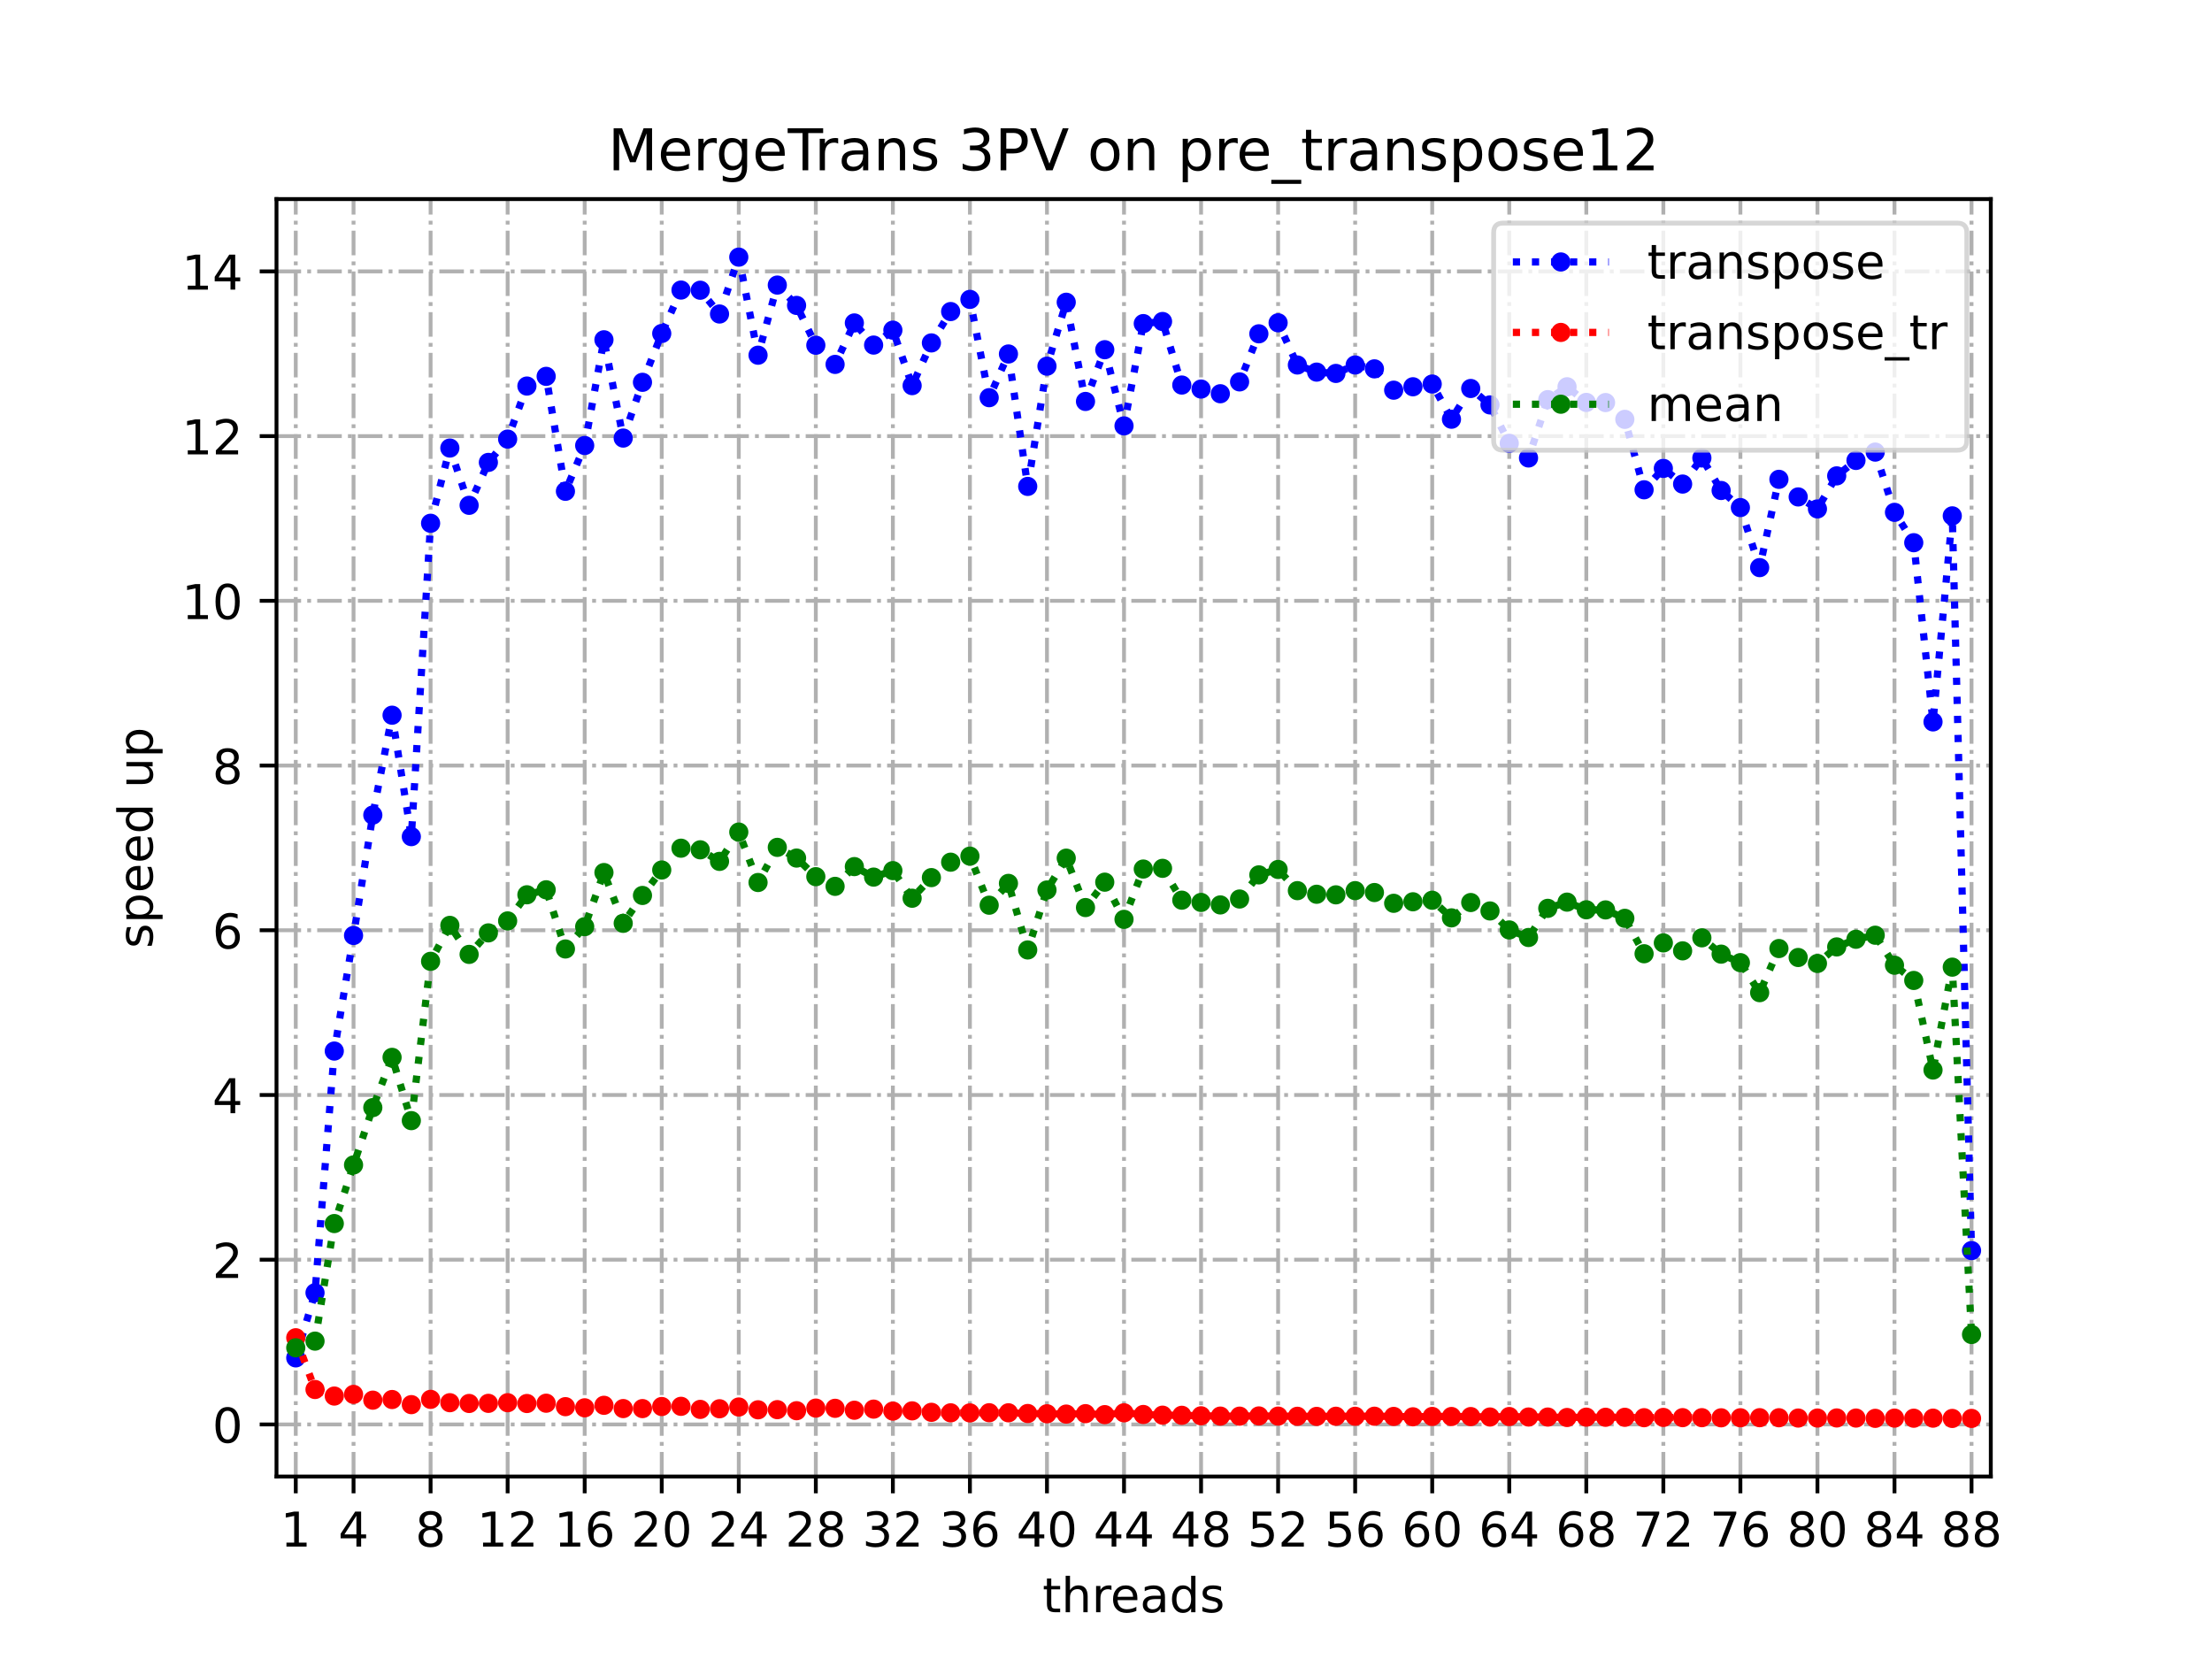 <?xml version="1.0" encoding="utf-8" standalone="no"?>
<!DOCTYPE svg PUBLIC "-//W3C//DTD SVG 1.1//EN"
  "http://www.w3.org/Graphics/SVG/1.1/DTD/svg11.dtd">
<!-- Created with matplotlib (https://matplotlib.org/) -->
<svg height="345.6pt" version="1.1" viewBox="0 0 460.8 345.6" width="460.8pt" xmlns="http://www.w3.org/2000/svg" xmlns:xlink="http://www.w3.org/1999/xlink">
 <defs>
  <style type="text/css">
*{stroke-linecap:butt;stroke-linejoin:round;}
  </style>
 </defs>
 <g id="figure_1">
  <g id="patch_1">
   <path d="M 0 345.6 
L 460.8 345.6 
L 460.8 0 
L 0 0 
z
" style="fill:#ffffff;"/>
  </g>
  <g id="axes_1">
   <g id="patch_2">
    <path d="M 57.6 307.584 
L 414.72 307.584 
L 414.72 41.472 
L 57.6 41.472 
z
" style="fill:#ffffff;"/>
   </g>
   <g id="matplotlib.axis_1">
    <g id="xtick_1">
     <g id="line2d_1">
      <path clip-path="url(#peefba189c3)" d="M 61.613 307.584 
L 61.613 41.472 
" style="fill:none;stroke:#b0b0b0;stroke-dasharray:5.12,1.28,0.8,1.28;stroke-dashoffset:0;stroke-width:0.8;"/>
     </g>
     <g id="line2d_2">
      <defs>
       <path d="M 0 0 
L 0 3.5 
" id="ma9ab7a4a14" style="stroke:#000000;stroke-width:0.8;"/>
      </defs>
      <g>
       <use style="stroke:#000000;stroke-width:0.8;" x="61.613" xlink:href="#ma9ab7a4a14" y="307.584"/>
      </g>
     </g>
     <g id="text_1">
      <!-- 1 -->
      <defs>
       <path d="M 12.406 8.297 
L 28.516 8.297 
L 28.516 63.922 
L 10.984 60.406 
L 10.984 69.391 
L 28.422 72.906 
L 38.281 72.906 
L 38.281 8.297 
L 54.391 8.297 
L 54.391 0 
L 12.406 0 
z
" id="DejaVuSans-49"/>
      </defs>
      <g transform="translate(58.431 322.182)scale(0.1 -0.1)">
       <use xlink:href="#DejaVuSans-49"/>
      </g>
     </g>
    </g>
    <g id="xtick_2">
     <g id="line2d_3">
      <path clip-path="url(#peefba189c3)" d="M 73.65 307.584 
L 73.65 41.472 
" style="fill:none;stroke:#b0b0b0;stroke-dasharray:5.12,1.28,0.8,1.28;stroke-dashoffset:0;stroke-width:0.8;"/>
     </g>
     <g id="line2d_4">
      <g>
       <use style="stroke:#000000;stroke-width:0.8;" x="73.65" xlink:href="#ma9ab7a4a14" y="307.584"/>
      </g>
     </g>
     <g id="text_2">
      <!-- 4 -->
      <defs>
       <path d="M 37.797 64.312 
L 12.891 25.391 
L 37.797 25.391 
z
M 35.203 72.906 
L 47.609 72.906 
L 47.609 25.391 
L 58.016 25.391 
L 58.016 17.188 
L 47.609 17.188 
L 47.609 0 
L 37.797 0 
L 37.797 17.188 
L 4.891 17.188 
L 4.891 26.703 
z
" id="DejaVuSans-52"/>
      </defs>
      <g transform="translate(70.469 322.182)scale(0.1 -0.1)">
       <use xlink:href="#DejaVuSans-52"/>
      </g>
     </g>
    </g>
    <g id="xtick_3">
     <g id="line2d_5">
      <path clip-path="url(#peefba189c3)" d="M 89.701 307.584 
L 89.701 41.472 
" style="fill:none;stroke:#b0b0b0;stroke-dasharray:5.12,1.28,0.8,1.28;stroke-dashoffset:0;stroke-width:0.8;"/>
     </g>
     <g id="line2d_6">
      <g>
       <use style="stroke:#000000;stroke-width:0.8;" x="89.701" xlink:href="#ma9ab7a4a14" y="307.584"/>
      </g>
     </g>
     <g id="text_3">
      <!-- 8 -->
      <defs>
       <path d="M 31.781 34.625 
Q 24.75 34.625 20.719 30.859 
Q 16.703 27.094 16.703 20.516 
Q 16.703 13.922 20.719 10.156 
Q 24.75 6.391 31.781 6.391 
Q 38.812 6.391 42.859 10.172 
Q 46.922 13.969 46.922 20.516 
Q 46.922 27.094 42.891 30.859 
Q 38.875 34.625 31.781 34.625 
z
M 21.922 38.812 
Q 15.578 40.375 12.031 44.719 
Q 8.5 49.078 8.5 55.328 
Q 8.5 64.062 14.719 69.141 
Q 20.953 74.219 31.781 74.219 
Q 42.672 74.219 48.875 69.141 
Q 55.078 64.062 55.078 55.328 
Q 55.078 49.078 51.531 44.719 
Q 48 40.375 41.703 38.812 
Q 48.828 37.156 52.797 32.312 
Q 56.781 27.484 56.781 20.516 
Q 56.781 9.906 50.312 4.234 
Q 43.844 -1.422 31.781 -1.422 
Q 19.734 -1.422 13.25 4.234 
Q 6.781 9.906 6.781 20.516 
Q 6.781 27.484 10.781 32.312 
Q 14.797 37.156 21.922 38.812 
z
M 18.312 54.391 
Q 18.312 48.734 21.844 45.562 
Q 25.391 42.391 31.781 42.391 
Q 38.141 42.391 41.719 45.562 
Q 45.312 48.734 45.312 54.391 
Q 45.312 60.062 41.719 63.234 
Q 38.141 66.406 31.781 66.406 
Q 25.391 66.406 21.844 63.234 
Q 18.312 60.062 18.312 54.391 
z
" id="DejaVuSans-56"/>
      </defs>
      <g transform="translate(86.519 322.182)scale(0.1 -0.1)">
       <use xlink:href="#DejaVuSans-56"/>
      </g>
     </g>
    </g>
    <g id="xtick_4">
     <g id="line2d_7">
      <path clip-path="url(#peefba189c3)" d="M 105.751 307.584 
L 105.751 41.472 
" style="fill:none;stroke:#b0b0b0;stroke-dasharray:5.12,1.28,0.8,1.28;stroke-dashoffset:0;stroke-width:0.8;"/>
     </g>
     <g id="line2d_8">
      <g>
       <use style="stroke:#000000;stroke-width:0.8;" x="105.751" xlink:href="#ma9ab7a4a14" y="307.584"/>
      </g>
     </g>
     <g id="text_4">
      <!-- 12 -->
      <defs>
       <path d="M 19.188 8.297 
L 53.609 8.297 
L 53.609 0 
L 7.328 0 
L 7.328 8.297 
Q 12.938 14.109 22.625 23.891 
Q 32.328 33.688 34.812 36.531 
Q 39.547 41.844 41.422 45.531 
Q 43.312 49.219 43.312 52.781 
Q 43.312 58.594 39.234 62.25 
Q 35.156 65.922 28.609 65.922 
Q 23.969 65.922 18.812 64.312 
Q 13.672 62.703 7.812 59.422 
L 7.812 69.391 
Q 13.766 71.781 18.938 73 
Q 24.125 74.219 28.422 74.219 
Q 39.75 74.219 46.484 68.547 
Q 53.219 62.891 53.219 53.422 
Q 53.219 48.922 51.531 44.891 
Q 49.859 40.875 45.406 35.406 
Q 44.188 33.984 37.641 27.219 
Q 31.109 20.453 19.188 8.297 
z
" id="DejaVuSans-50"/>
      </defs>
      <g transform="translate(99.389 322.182)scale(0.1 -0.1)">
       <use xlink:href="#DejaVuSans-49"/>
       <use x="63.623" xlink:href="#DejaVuSans-50"/>
      </g>
     </g>
    </g>
    <g id="xtick_5">
     <g id="line2d_9">
      <path clip-path="url(#peefba189c3)" d="M 121.801 307.584 
L 121.801 41.472 
" style="fill:none;stroke:#b0b0b0;stroke-dasharray:5.12,1.28,0.8,1.28;stroke-dashoffset:0;stroke-width:0.8;"/>
     </g>
     <g id="line2d_10">
      <g>
       <use style="stroke:#000000;stroke-width:0.8;" x="121.801" xlink:href="#ma9ab7a4a14" y="307.584"/>
      </g>
     </g>
     <g id="text_5">
      <!-- 16 -->
      <defs>
       <path d="M 33.016 40.375 
Q 26.375 40.375 22.484 35.828 
Q 18.609 31.297 18.609 23.391 
Q 18.609 15.531 22.484 10.953 
Q 26.375 6.391 33.016 6.391 
Q 39.656 6.391 43.531 10.953 
Q 47.406 15.531 47.406 23.391 
Q 47.406 31.297 43.531 35.828 
Q 39.656 40.375 33.016 40.375 
z
M 52.594 71.297 
L 52.594 62.312 
Q 48.875 64.062 45.094 64.984 
Q 41.312 65.922 37.594 65.922 
Q 27.828 65.922 22.672 59.328 
Q 17.531 52.734 16.797 39.406 
Q 19.672 43.656 24.016 45.922 
Q 28.375 48.188 33.594 48.188 
Q 44.578 48.188 50.953 41.516 
Q 57.328 34.859 57.328 23.391 
Q 57.328 12.156 50.688 5.359 
Q 44.047 -1.422 33.016 -1.422 
Q 20.359 -1.422 13.672 8.266 
Q 6.984 17.969 6.984 36.375 
Q 6.984 53.656 15.188 63.938 
Q 23.391 74.219 37.203 74.219 
Q 40.922 74.219 44.703 73.484 
Q 48.484 72.75 52.594 71.297 
z
" id="DejaVuSans-54"/>
      </defs>
      <g transform="translate(115.439 322.182)scale(0.1 -0.1)">
       <use xlink:href="#DejaVuSans-49"/>
       <use x="63.623" xlink:href="#DejaVuSans-54"/>
      </g>
     </g>
    </g>
    <g id="xtick_6">
     <g id="line2d_11">
      <path clip-path="url(#peefba189c3)" d="M 137.852 307.584 
L 137.852 41.472 
" style="fill:none;stroke:#b0b0b0;stroke-dasharray:5.12,1.28,0.8,1.28;stroke-dashoffset:0;stroke-width:0.8;"/>
     </g>
     <g id="line2d_12">
      <g>
       <use style="stroke:#000000;stroke-width:0.8;" x="137.852" xlink:href="#ma9ab7a4a14" y="307.584"/>
      </g>
     </g>
     <g id="text_6">
      <!-- 20 -->
      <defs>
       <path d="M 31.781 66.406 
Q 24.172 66.406 20.328 58.906 
Q 16.5 51.422 16.5 36.375 
Q 16.5 21.391 20.328 13.891 
Q 24.172 6.391 31.781 6.391 
Q 39.453 6.391 43.281 13.891 
Q 47.125 21.391 47.125 36.375 
Q 47.125 51.422 43.281 58.906 
Q 39.453 66.406 31.781 66.406 
z
M 31.781 74.219 
Q 44.047 74.219 50.516 64.516 
Q 56.984 54.828 56.984 36.375 
Q 56.984 17.969 50.516 8.266 
Q 44.047 -1.422 31.781 -1.422 
Q 19.531 -1.422 13.062 8.266 
Q 6.594 17.969 6.594 36.375 
Q 6.594 54.828 13.062 64.516 
Q 19.531 74.219 31.781 74.219 
z
" id="DejaVuSans-48"/>
      </defs>
      <g transform="translate(131.489 322.182)scale(0.1 -0.1)">
       <use xlink:href="#DejaVuSans-50"/>
       <use x="63.623" xlink:href="#DejaVuSans-48"/>
      </g>
     </g>
    </g>
    <g id="xtick_7">
     <g id="line2d_13">
      <path clip-path="url(#peefba189c3)" d="M 153.902 307.584 
L 153.902 41.472 
" style="fill:none;stroke:#b0b0b0;stroke-dasharray:5.12,1.28,0.8,1.28;stroke-dashoffset:0;stroke-width:0.8;"/>
     </g>
     <g id="line2d_14">
      <g>
       <use style="stroke:#000000;stroke-width:0.8;" x="153.902" xlink:href="#ma9ab7a4a14" y="307.584"/>
      </g>
     </g>
     <g id="text_7">
      <!-- 24 -->
      <g transform="translate(147.54 322.182)scale(0.1 -0.1)">
       <use xlink:href="#DejaVuSans-50"/>
       <use x="63.623" xlink:href="#DejaVuSans-52"/>
      </g>
     </g>
    </g>
    <g id="xtick_8">
     <g id="line2d_15">
      <path clip-path="url(#peefba189c3)" d="M 169.952 307.584 
L 169.952 41.472 
" style="fill:none;stroke:#b0b0b0;stroke-dasharray:5.12,1.28,0.8,1.28;stroke-dashoffset:0;stroke-width:0.8;"/>
     </g>
     <g id="line2d_16">
      <g>
       <use style="stroke:#000000;stroke-width:0.8;" x="169.952" xlink:href="#ma9ab7a4a14" y="307.584"/>
      </g>
     </g>
     <g id="text_8">
      <!-- 28 -->
      <g transform="translate(163.59 322.182)scale(0.1 -0.1)">
       <use xlink:href="#DejaVuSans-50"/>
       <use x="63.623" xlink:href="#DejaVuSans-56"/>
      </g>
     </g>
    </g>
    <g id="xtick_9">
     <g id="line2d_17">
      <path clip-path="url(#peefba189c3)" d="M 186.003 307.584 
L 186.003 41.472 
" style="fill:none;stroke:#b0b0b0;stroke-dasharray:5.12,1.28,0.8,1.28;stroke-dashoffset:0;stroke-width:0.8;"/>
     </g>
     <g id="line2d_18">
      <g>
       <use style="stroke:#000000;stroke-width:0.8;" x="186.003" xlink:href="#ma9ab7a4a14" y="307.584"/>
      </g>
     </g>
     <g id="text_9">
      <!-- 32 -->
      <defs>
       <path d="M 40.578 39.312 
Q 47.656 37.797 51.625 33 
Q 55.609 28.219 55.609 21.188 
Q 55.609 10.406 48.188 4.484 
Q 40.766 -1.422 27.094 -1.422 
Q 22.516 -1.422 17.656 -0.516 
Q 12.797 0.391 7.625 2.203 
L 7.625 11.719 
Q 11.719 9.328 16.594 8.109 
Q 21.484 6.891 26.812 6.891 
Q 36.078 6.891 40.938 10.547 
Q 45.797 14.203 45.797 21.188 
Q 45.797 27.641 41.281 31.266 
Q 36.766 34.906 28.719 34.906 
L 20.219 34.906 
L 20.219 43.016 
L 29.109 43.016 
Q 36.375 43.016 40.234 45.922 
Q 44.094 48.828 44.094 54.297 
Q 44.094 59.906 40.109 62.906 
Q 36.141 65.922 28.719 65.922 
Q 24.656 65.922 20.016 65.031 
Q 15.375 64.156 9.812 62.312 
L 9.812 71.094 
Q 15.438 72.656 20.344 73.438 
Q 25.25 74.219 29.594 74.219 
Q 40.828 74.219 47.359 69.109 
Q 53.906 64.016 53.906 55.328 
Q 53.906 49.266 50.438 45.094 
Q 46.969 40.922 40.578 39.312 
z
" id="DejaVuSans-51"/>
      </defs>
      <g transform="translate(179.64 322.182)scale(0.1 -0.1)">
       <use xlink:href="#DejaVuSans-51"/>
       <use x="63.623" xlink:href="#DejaVuSans-50"/>
      </g>
     </g>
    </g>
    <g id="xtick_10">
     <g id="line2d_19">
      <path clip-path="url(#peefba189c3)" d="M 202.053 307.584 
L 202.053 41.472 
" style="fill:none;stroke:#b0b0b0;stroke-dasharray:5.12,1.28,0.8,1.28;stroke-dashoffset:0;stroke-width:0.8;"/>
     </g>
     <g id="line2d_20">
      <g>
       <use style="stroke:#000000;stroke-width:0.8;" x="202.053" xlink:href="#ma9ab7a4a14" y="307.584"/>
      </g>
     </g>
     <g id="text_10">
      <!-- 36 -->
      <g transform="translate(195.691 322.182)scale(0.1 -0.1)">
       <use xlink:href="#DejaVuSans-51"/>
       <use x="63.623" xlink:href="#DejaVuSans-54"/>
      </g>
     </g>
    </g>
    <g id="xtick_11">
     <g id="line2d_21">
      <path clip-path="url(#peefba189c3)" d="M 218.103 307.584 
L 218.103 41.472 
" style="fill:none;stroke:#b0b0b0;stroke-dasharray:5.12,1.28,0.8,1.28;stroke-dashoffset:0;stroke-width:0.8;"/>
     </g>
     <g id="line2d_22">
      <g>
       <use style="stroke:#000000;stroke-width:0.8;" x="218.103" xlink:href="#ma9ab7a4a14" y="307.584"/>
      </g>
     </g>
     <g id="text_11">
      <!-- 40 -->
      <g transform="translate(211.741 322.182)scale(0.1 -0.1)">
       <use xlink:href="#DejaVuSans-52"/>
       <use x="63.623" xlink:href="#DejaVuSans-48"/>
      </g>
     </g>
    </g>
    <g id="xtick_12">
     <g id="line2d_23">
      <path clip-path="url(#peefba189c3)" d="M 234.154 307.584 
L 234.154 41.472 
" style="fill:none;stroke:#b0b0b0;stroke-dasharray:5.12,1.28,0.8,1.28;stroke-dashoffset:0;stroke-width:0.8;"/>
     </g>
     <g id="line2d_24">
      <g>
       <use style="stroke:#000000;stroke-width:0.8;" x="234.154" xlink:href="#ma9ab7a4a14" y="307.584"/>
      </g>
     </g>
     <g id="text_12">
      <!-- 44 -->
      <g transform="translate(227.791 322.182)scale(0.1 -0.1)">
       <use xlink:href="#DejaVuSans-52"/>
       <use x="63.623" xlink:href="#DejaVuSans-52"/>
      </g>
     </g>
    </g>
    <g id="xtick_13">
     <g id="line2d_25">
      <path clip-path="url(#peefba189c3)" d="M 250.204 307.584 
L 250.204 41.472 
" style="fill:none;stroke:#b0b0b0;stroke-dasharray:5.12,1.28,0.8,1.28;stroke-dashoffset:0;stroke-width:0.8;"/>
     </g>
     <g id="line2d_26">
      <g>
       <use style="stroke:#000000;stroke-width:0.8;" x="250.204" xlink:href="#ma9ab7a4a14" y="307.584"/>
      </g>
     </g>
     <g id="text_13">
      <!-- 48 -->
      <g transform="translate(243.842 322.182)scale(0.1 -0.1)">
       <use xlink:href="#DejaVuSans-52"/>
       <use x="63.623" xlink:href="#DejaVuSans-56"/>
      </g>
     </g>
    </g>
    <g id="xtick_14">
     <g id="line2d_27">
      <path clip-path="url(#peefba189c3)" d="M 266.254 307.584 
L 266.254 41.472 
" style="fill:none;stroke:#b0b0b0;stroke-dasharray:5.12,1.28,0.8,1.28;stroke-dashoffset:0;stroke-width:0.8;"/>
     </g>
     <g id="line2d_28">
      <g>
       <use style="stroke:#000000;stroke-width:0.8;" x="266.254" xlink:href="#ma9ab7a4a14" y="307.584"/>
      </g>
     </g>
     <g id="text_14">
      <!-- 52 -->
      <defs>
       <path d="M 10.797 72.906 
L 49.516 72.906 
L 49.516 64.594 
L 19.828 64.594 
L 19.828 46.734 
Q 21.969 47.469 24.109 47.828 
Q 26.266 48.188 28.422 48.188 
Q 40.625 48.188 47.75 41.5 
Q 54.891 34.812 54.891 23.391 
Q 54.891 11.625 47.562 5.094 
Q 40.234 -1.422 26.906 -1.422 
Q 22.312 -1.422 17.547 -0.641 
Q 12.797 0.141 7.719 1.703 
L 7.719 11.625 
Q 12.109 9.234 16.797 8.062 
Q 21.484 6.891 26.703 6.891 
Q 35.156 6.891 40.078 11.328 
Q 45.016 15.766 45.016 23.391 
Q 45.016 31 40.078 35.438 
Q 35.156 39.891 26.703 39.891 
Q 22.75 39.891 18.812 39.016 
Q 14.891 38.141 10.797 36.281 
z
" id="DejaVuSans-53"/>
      </defs>
      <g transform="translate(259.892 322.182)scale(0.1 -0.1)">
       <use xlink:href="#DejaVuSans-53"/>
       <use x="63.623" xlink:href="#DejaVuSans-50"/>
      </g>
     </g>
    </g>
    <g id="xtick_15">
     <g id="line2d_29">
      <path clip-path="url(#peefba189c3)" d="M 282.305 307.584 
L 282.305 41.472 
" style="fill:none;stroke:#b0b0b0;stroke-dasharray:5.12,1.28,0.8,1.28;stroke-dashoffset:0;stroke-width:0.8;"/>
     </g>
     <g id="line2d_30">
      <g>
       <use style="stroke:#000000;stroke-width:0.8;" x="282.305" xlink:href="#ma9ab7a4a14" y="307.584"/>
      </g>
     </g>
     <g id="text_15">
      <!-- 56 -->
      <g transform="translate(275.942 322.182)scale(0.1 -0.1)">
       <use xlink:href="#DejaVuSans-53"/>
       <use x="63.623" xlink:href="#DejaVuSans-54"/>
      </g>
     </g>
    </g>
    <g id="xtick_16">
     <g id="line2d_31">
      <path clip-path="url(#peefba189c3)" d="M 298.355 307.584 
L 298.355 41.472 
" style="fill:none;stroke:#b0b0b0;stroke-dasharray:5.12,1.28,0.8,1.28;stroke-dashoffset:0;stroke-width:0.8;"/>
     </g>
     <g id="line2d_32">
      <g>
       <use style="stroke:#000000;stroke-width:0.8;" x="298.355" xlink:href="#ma9ab7a4a14" y="307.584"/>
      </g>
     </g>
     <g id="text_16">
      <!-- 60 -->
      <g transform="translate(291.993 322.182)scale(0.1 -0.1)">
       <use xlink:href="#DejaVuSans-54"/>
       <use x="63.623" xlink:href="#DejaVuSans-48"/>
      </g>
     </g>
    </g>
    <g id="xtick_17">
     <g id="line2d_33">
      <path clip-path="url(#peefba189c3)" d="M 314.405 307.584 
L 314.405 41.472 
" style="fill:none;stroke:#b0b0b0;stroke-dasharray:5.12,1.28,0.8,1.28;stroke-dashoffset:0;stroke-width:0.8;"/>
     </g>
     <g id="line2d_34">
      <g>
       <use style="stroke:#000000;stroke-width:0.8;" x="314.405" xlink:href="#ma9ab7a4a14" y="307.584"/>
      </g>
     </g>
     <g id="text_17">
      <!-- 64 -->
      <g transform="translate(308.043 322.182)scale(0.1 -0.1)">
       <use xlink:href="#DejaVuSans-54"/>
       <use x="63.623" xlink:href="#DejaVuSans-52"/>
      </g>
     </g>
    </g>
    <g id="xtick_18">
     <g id="line2d_35">
      <path clip-path="url(#peefba189c3)" d="M 330.456 307.584 
L 330.456 41.472 
" style="fill:none;stroke:#b0b0b0;stroke-dasharray:5.12,1.28,0.8,1.28;stroke-dashoffset:0;stroke-width:0.8;"/>
     </g>
     <g id="line2d_36">
      <g>
       <use style="stroke:#000000;stroke-width:0.8;" x="330.456" xlink:href="#ma9ab7a4a14" y="307.584"/>
      </g>
     </g>
     <g id="text_18">
      <!-- 68 -->
      <g transform="translate(324.093 322.182)scale(0.1 -0.1)">
       <use xlink:href="#DejaVuSans-54"/>
       <use x="63.623" xlink:href="#DejaVuSans-56"/>
      </g>
     </g>
    </g>
    <g id="xtick_19">
     <g id="line2d_37">
      <path clip-path="url(#peefba189c3)" d="M 346.506 307.584 
L 346.506 41.472 
" style="fill:none;stroke:#b0b0b0;stroke-dasharray:5.12,1.28,0.8,1.28;stroke-dashoffset:0;stroke-width:0.8;"/>
     </g>
     <g id="line2d_38">
      <g>
       <use style="stroke:#000000;stroke-width:0.8;" x="346.506" xlink:href="#ma9ab7a4a14" y="307.584"/>
      </g>
     </g>
     <g id="text_19">
      <!-- 72 -->
      <defs>
       <path d="M 8.203 72.906 
L 55.078 72.906 
L 55.078 68.703 
L 28.609 0 
L 18.312 0 
L 43.219 64.594 
L 8.203 64.594 
z
" id="DejaVuSans-55"/>
      </defs>
      <g transform="translate(340.144 322.182)scale(0.1 -0.1)">
       <use xlink:href="#DejaVuSans-55"/>
       <use x="63.623" xlink:href="#DejaVuSans-50"/>
      </g>
     </g>
    </g>
    <g id="xtick_20">
     <g id="line2d_39">
      <path clip-path="url(#peefba189c3)" d="M 362.556 307.584 
L 362.556 41.472 
" style="fill:none;stroke:#b0b0b0;stroke-dasharray:5.12,1.28,0.8,1.28;stroke-dashoffset:0;stroke-width:0.8;"/>
     </g>
     <g id="line2d_40">
      <g>
       <use style="stroke:#000000;stroke-width:0.8;" x="362.556" xlink:href="#ma9ab7a4a14" y="307.584"/>
      </g>
     </g>
     <g id="text_20">
      <!-- 76 -->
      <g transform="translate(356.194 322.182)scale(0.1 -0.1)">
       <use xlink:href="#DejaVuSans-55"/>
       <use x="63.623" xlink:href="#DejaVuSans-54"/>
      </g>
     </g>
    </g>
    <g id="xtick_21">
     <g id="line2d_41">
      <path clip-path="url(#peefba189c3)" d="M 378.607 307.584 
L 378.607 41.472 
" style="fill:none;stroke:#b0b0b0;stroke-dasharray:5.12,1.28,0.8,1.28;stroke-dashoffset:0;stroke-width:0.8;"/>
     </g>
     <g id="line2d_42">
      <g>
       <use style="stroke:#000000;stroke-width:0.8;" x="378.607" xlink:href="#ma9ab7a4a14" y="307.584"/>
      </g>
     </g>
     <g id="text_21">
      <!-- 80 -->
      <g transform="translate(372.244 322.182)scale(0.1 -0.1)">
       <use xlink:href="#DejaVuSans-56"/>
       <use x="63.623" xlink:href="#DejaVuSans-48"/>
      </g>
     </g>
    </g>
    <g id="xtick_22">
     <g id="line2d_43">
      <path clip-path="url(#peefba189c3)" d="M 394.657 307.584 
L 394.657 41.472 
" style="fill:none;stroke:#b0b0b0;stroke-dasharray:5.12,1.28,0.8,1.28;stroke-dashoffset:0;stroke-width:0.8;"/>
     </g>
     <g id="line2d_44">
      <g>
       <use style="stroke:#000000;stroke-width:0.8;" x="394.657" xlink:href="#ma9ab7a4a14" y="307.584"/>
      </g>
     </g>
     <g id="text_22">
      <!-- 84 -->
      <g transform="translate(388.295 322.182)scale(0.1 -0.1)">
       <use xlink:href="#DejaVuSans-56"/>
       <use x="63.623" xlink:href="#DejaVuSans-52"/>
      </g>
     </g>
    </g>
    <g id="xtick_23">
     <g id="line2d_45">
      <path clip-path="url(#peefba189c3)" d="M 410.707 307.584 
L 410.707 41.472 
" style="fill:none;stroke:#b0b0b0;stroke-dasharray:5.12,1.28,0.8,1.28;stroke-dashoffset:0;stroke-width:0.8;"/>
     </g>
     <g id="line2d_46">
      <g>
       <use style="stroke:#000000;stroke-width:0.8;" x="410.707" xlink:href="#ma9ab7a4a14" y="307.584"/>
      </g>
     </g>
     <g id="text_23">
      <!-- 88 -->
      <g transform="translate(404.345 322.182)scale(0.1 -0.1)">
       <use xlink:href="#DejaVuSans-56"/>
       <use x="63.623" xlink:href="#DejaVuSans-56"/>
      </g>
     </g>
    </g>
    <g id="text_24">
     <!-- threads -->
     <defs>
      <path d="M 18.312 70.219 
L 18.312 54.688 
L 36.812 54.688 
L 36.812 47.703 
L 18.312 47.703 
L 18.312 18.016 
Q 18.312 11.328 20.141 9.422 
Q 21.969 7.516 27.594 7.516 
L 36.812 7.516 
L 36.812 0 
L 27.594 0 
Q 17.188 0 13.234 3.875 
Q 9.281 7.766 9.281 18.016 
L 9.281 47.703 
L 2.688 47.703 
L 2.688 54.688 
L 9.281 54.688 
L 9.281 70.219 
z
" id="DejaVuSans-116"/>
      <path d="M 54.891 33.016 
L 54.891 0 
L 45.906 0 
L 45.906 32.719 
Q 45.906 40.484 42.875 44.328 
Q 39.844 48.188 33.797 48.188 
Q 26.516 48.188 22.312 43.547 
Q 18.109 38.922 18.109 30.906 
L 18.109 0 
L 9.078 0 
L 9.078 75.984 
L 18.109 75.984 
L 18.109 46.188 
Q 21.344 51.125 25.703 53.562 
Q 30.078 56 35.797 56 
Q 45.219 56 50.047 50.172 
Q 54.891 44.344 54.891 33.016 
z
" id="DejaVuSans-104"/>
      <path d="M 41.109 46.297 
Q 39.594 47.172 37.812 47.578 
Q 36.031 48 33.891 48 
Q 26.266 48 22.188 43.047 
Q 18.109 38.094 18.109 28.812 
L 18.109 0 
L 9.078 0 
L 9.078 54.688 
L 18.109 54.688 
L 18.109 46.188 
Q 20.953 51.172 25.484 53.578 
Q 30.031 56 36.531 56 
Q 37.453 56 38.578 55.875 
Q 39.703 55.766 41.062 55.516 
z
" id="DejaVuSans-114"/>
      <path d="M 56.203 29.594 
L 56.203 25.203 
L 14.891 25.203 
Q 15.484 15.922 20.484 11.062 
Q 25.484 6.203 34.422 6.203 
Q 39.594 6.203 44.453 7.469 
Q 49.312 8.734 54.109 11.281 
L 54.109 2.781 
Q 49.266 0.734 44.188 -0.344 
Q 39.109 -1.422 33.891 -1.422 
Q 20.797 -1.422 13.156 6.188 
Q 5.516 13.812 5.516 26.812 
Q 5.516 40.234 12.766 48.109 
Q 20.016 56 32.328 56 
Q 43.359 56 49.781 48.891 
Q 56.203 41.797 56.203 29.594 
z
M 47.219 32.234 
Q 47.125 39.594 43.094 43.984 
Q 39.062 48.391 32.422 48.391 
Q 24.906 48.391 20.391 44.141 
Q 15.875 39.891 15.188 32.172 
z
" id="DejaVuSans-101"/>
      <path d="M 34.281 27.484 
Q 23.391 27.484 19.188 25 
Q 14.984 22.516 14.984 16.5 
Q 14.984 11.719 18.141 8.906 
Q 21.297 6.109 26.703 6.109 
Q 34.188 6.109 38.703 11.406 
Q 43.219 16.703 43.219 25.484 
L 43.219 27.484 
z
M 52.203 31.203 
L 52.203 0 
L 43.219 0 
L 43.219 8.297 
Q 40.141 3.328 35.547 0.953 
Q 30.953 -1.422 24.312 -1.422 
Q 15.922 -1.422 10.953 3.297 
Q 6 8.016 6 15.922 
Q 6 25.141 12.172 29.828 
Q 18.359 34.516 30.609 34.516 
L 43.219 34.516 
L 43.219 35.406 
Q 43.219 41.609 39.141 45 
Q 35.062 48.391 27.688 48.391 
Q 23 48.391 18.547 47.266 
Q 14.109 46.141 10.016 43.891 
L 10.016 52.203 
Q 14.938 54.109 19.578 55.047 
Q 24.219 56 28.609 56 
Q 40.484 56 46.344 49.844 
Q 52.203 43.703 52.203 31.203 
z
" id="DejaVuSans-97"/>
      <path d="M 45.406 46.391 
L 45.406 75.984 
L 54.391 75.984 
L 54.391 0 
L 45.406 0 
L 45.406 8.203 
Q 42.578 3.328 38.25 0.953 
Q 33.938 -1.422 27.875 -1.422 
Q 17.969 -1.422 11.734 6.484 
Q 5.516 14.406 5.516 27.297 
Q 5.516 40.188 11.734 48.094 
Q 17.969 56 27.875 56 
Q 33.938 56 38.25 53.625 
Q 42.578 51.266 45.406 46.391 
z
M 14.797 27.297 
Q 14.797 17.391 18.875 11.75 
Q 22.953 6.109 30.078 6.109 
Q 37.203 6.109 41.297 11.75 
Q 45.406 17.391 45.406 27.297 
Q 45.406 37.203 41.297 42.844 
Q 37.203 48.484 30.078 48.484 
Q 22.953 48.484 18.875 42.844 
Q 14.797 37.203 14.797 27.297 
z
" id="DejaVuSans-100"/>
      <path d="M 44.281 53.078 
L 44.281 44.578 
Q 40.484 46.531 36.375 47.5 
Q 32.281 48.484 27.875 48.484 
Q 21.188 48.484 17.844 46.438 
Q 14.5 44.391 14.5 40.281 
Q 14.5 37.156 16.891 35.375 
Q 19.281 33.594 26.516 31.984 
L 29.594 31.297 
Q 39.156 29.25 43.188 25.516 
Q 47.219 21.781 47.219 15.094 
Q 47.219 7.469 41.188 3.016 
Q 35.156 -1.422 24.609 -1.422 
Q 20.219 -1.422 15.453 -0.562 
Q 10.688 0.297 5.422 2 
L 5.422 11.281 
Q 10.406 8.688 15.234 7.391 
Q 20.062 6.109 24.812 6.109 
Q 31.156 6.109 34.562 8.281 
Q 37.984 10.453 37.984 14.406 
Q 37.984 18.062 35.516 20.016 
Q 33.062 21.969 24.703 23.781 
L 21.578 24.516 
Q 13.234 26.266 9.516 29.906 
Q 5.812 33.547 5.812 39.891 
Q 5.812 47.609 11.281 51.797 
Q 16.75 56 26.812 56 
Q 31.781 56 36.172 55.266 
Q 40.578 54.547 44.281 53.078 
z
" id="DejaVuSans-115"/>
     </defs>
     <g transform="translate(217.169 335.861)scale(0.1 -0.1)">
      <use xlink:href="#DejaVuSans-116"/>
      <use x="39.209" xlink:href="#DejaVuSans-104"/>
      <use x="102.588" xlink:href="#DejaVuSans-114"/>
      <use x="141.451" xlink:href="#DejaVuSans-101"/>
      <use x="202.975" xlink:href="#DejaVuSans-97"/>
      <use x="264.254" xlink:href="#DejaVuSans-100"/>
      <use x="327.73" xlink:href="#DejaVuSans-115"/>
     </g>
    </g>
   </g>
   <g id="matplotlib.axis_2">
    <g id="ytick_1">
     <g id="line2d_47">
      <path clip-path="url(#peefba189c3)" d="M 57.6 296.732 
L 414.72 296.732 
" style="fill:none;stroke:#b0b0b0;stroke-dasharray:5.12,1.28,0.8,1.28;stroke-dashoffset:0;stroke-width:0.8;"/>
     </g>
     <g id="line2d_48">
      <defs>
       <path d="M 0 0 
L -3.5 0 
" id="m8447cd15e9" style="stroke:#000000;stroke-width:0.8;"/>
      </defs>
      <g>
       <use style="stroke:#000000;stroke-width:0.8;" x="57.6" xlink:href="#m8447cd15e9" y="296.732"/>
      </g>
     </g>
     <g id="text_25">
      <!-- 0 -->
      <g transform="translate(44.237 300.531)scale(0.1 -0.1)">
       <use xlink:href="#DejaVuSans-48"/>
      </g>
     </g>
    </g>
    <g id="ytick_2">
     <g id="line2d_49">
      <path clip-path="url(#peefba189c3)" d="M 57.6 262.418 
L 414.72 262.418 
" style="fill:none;stroke:#b0b0b0;stroke-dasharray:5.12,1.28,0.8,1.28;stroke-dashoffset:0;stroke-width:0.8;"/>
     </g>
     <g id="line2d_50">
      <g>
       <use style="stroke:#000000;stroke-width:0.8;" x="57.6" xlink:href="#m8447cd15e9" y="262.418"/>
      </g>
     </g>
     <g id="text_26">
      <!-- 2 -->
      <g transform="translate(44.237 266.218)scale(0.1 -0.1)">
       <use xlink:href="#DejaVuSans-50"/>
      </g>
     </g>
    </g>
    <g id="ytick_3">
     <g id="line2d_51">
      <path clip-path="url(#peefba189c3)" d="M 57.6 228.105 
L 414.72 228.105 
" style="fill:none;stroke:#b0b0b0;stroke-dasharray:5.12,1.28,0.8,1.28;stroke-dashoffset:0;stroke-width:0.8;"/>
     </g>
     <g id="line2d_52">
      <g>
       <use style="stroke:#000000;stroke-width:0.8;" x="57.6" xlink:href="#m8447cd15e9" y="228.105"/>
      </g>
     </g>
     <g id="text_27">
      <!-- 4 -->
      <g transform="translate(44.237 231.904)scale(0.1 -0.1)">
       <use xlink:href="#DejaVuSans-52"/>
      </g>
     </g>
    </g>
    <g id="ytick_4">
     <g id="line2d_53">
      <path clip-path="url(#peefba189c3)" d="M 57.6 193.791 
L 414.72 193.791 
" style="fill:none;stroke:#b0b0b0;stroke-dasharray:5.12,1.28,0.8,1.28;stroke-dashoffset:0;stroke-width:0.8;"/>
     </g>
     <g id="line2d_54">
      <g>
       <use style="stroke:#000000;stroke-width:0.8;" x="57.6" xlink:href="#m8447cd15e9" y="193.791"/>
      </g>
     </g>
     <g id="text_28">
      <!-- 6 -->
      <g transform="translate(44.237 197.59)scale(0.1 -0.1)">
       <use xlink:href="#DejaVuSans-54"/>
      </g>
     </g>
    </g>
    <g id="ytick_5">
     <g id="line2d_55">
      <path clip-path="url(#peefba189c3)" d="M 57.6 159.477 
L 414.72 159.477 
" style="fill:none;stroke:#b0b0b0;stroke-dasharray:5.12,1.28,0.8,1.28;stroke-dashoffset:0;stroke-width:0.8;"/>
     </g>
     <g id="line2d_56">
      <g>
       <use style="stroke:#000000;stroke-width:0.8;" x="57.6" xlink:href="#m8447cd15e9" y="159.477"/>
      </g>
     </g>
     <g id="text_29">
      <!-- 8 -->
      <g transform="translate(44.237 163.277)scale(0.1 -0.1)">
       <use xlink:href="#DejaVuSans-56"/>
      </g>
     </g>
    </g>
    <g id="ytick_6">
     <g id="line2d_57">
      <path clip-path="url(#peefba189c3)" d="M 57.6 125.164 
L 414.72 125.164 
" style="fill:none;stroke:#b0b0b0;stroke-dasharray:5.12,1.28,0.8,1.28;stroke-dashoffset:0;stroke-width:0.8;"/>
     </g>
     <g id="line2d_58">
      <g>
       <use style="stroke:#000000;stroke-width:0.8;" x="57.6" xlink:href="#m8447cd15e9" y="125.164"/>
      </g>
     </g>
     <g id="text_30">
      <!-- 10 -->
      <g transform="translate(37.875 128.963)scale(0.1 -0.1)">
       <use xlink:href="#DejaVuSans-49"/>
       <use x="63.623" xlink:href="#DejaVuSans-48"/>
      </g>
     </g>
    </g>
    <g id="ytick_7">
     <g id="line2d_59">
      <path clip-path="url(#peefba189c3)" d="M 57.6 90.85 
L 414.72 90.85 
" style="fill:none;stroke:#b0b0b0;stroke-dasharray:5.12,1.28,0.8,1.28;stroke-dashoffset:0;stroke-width:0.8;"/>
     </g>
     <g id="line2d_60">
      <g>
       <use style="stroke:#000000;stroke-width:0.8;" x="57.6" xlink:href="#m8447cd15e9" y="90.85"/>
      </g>
     </g>
     <g id="text_31">
      <!-- 12 -->
      <g transform="translate(37.875 94.649)scale(0.1 -0.1)">
       <use xlink:href="#DejaVuSans-49"/>
       <use x="63.623" xlink:href="#DejaVuSans-50"/>
      </g>
     </g>
    </g>
    <g id="ytick_8">
     <g id="line2d_61">
      <path clip-path="url(#peefba189c3)" d="M 57.6 56.537 
L 414.72 56.537 
" style="fill:none;stroke:#b0b0b0;stroke-dasharray:5.12,1.28,0.8,1.28;stroke-dashoffset:0;stroke-width:0.8;"/>
     </g>
     <g id="line2d_62">
      <g>
       <use style="stroke:#000000;stroke-width:0.8;" x="57.6" xlink:href="#m8447cd15e9" y="56.537"/>
      </g>
     </g>
     <g id="text_32">
      <!-- 14 -->
      <g transform="translate(37.875 60.336)scale(0.1 -0.1)">
       <use xlink:href="#DejaVuSans-49"/>
       <use x="63.623" xlink:href="#DejaVuSans-52"/>
      </g>
     </g>
    </g>
    <g id="text_33">
     <!-- speed up -->
     <defs>
      <path d="M 18.109 8.203 
L 18.109 -20.797 
L 9.078 -20.797 
L 9.078 54.688 
L 18.109 54.688 
L 18.109 46.391 
Q 20.953 51.266 25.266 53.625 
Q 29.594 56 35.594 56 
Q 45.562 56 51.781 48.094 
Q 58.016 40.188 58.016 27.297 
Q 58.016 14.406 51.781 6.484 
Q 45.562 -1.422 35.594 -1.422 
Q 29.594 -1.422 25.266 0.953 
Q 20.953 3.328 18.109 8.203 
z
M 48.688 27.297 
Q 48.688 37.203 44.609 42.844 
Q 40.531 48.484 33.406 48.484 
Q 26.266 48.484 22.188 42.844 
Q 18.109 37.203 18.109 27.297 
Q 18.109 17.391 22.188 11.75 
Q 26.266 6.109 33.406 6.109 
Q 40.531 6.109 44.609 11.75 
Q 48.688 17.391 48.688 27.297 
z
" id="DejaVuSans-112"/>
      <path id="DejaVuSans-32"/>
      <path d="M 8.5 21.578 
L 8.5 54.688 
L 17.484 54.688 
L 17.484 21.922 
Q 17.484 14.156 20.5 10.266 
Q 23.531 6.391 29.594 6.391 
Q 36.859 6.391 41.078 11.031 
Q 45.312 15.672 45.312 23.688 
L 45.312 54.688 
L 54.297 54.688 
L 54.297 0 
L 45.312 0 
L 45.312 8.406 
Q 42.047 3.422 37.719 1 
Q 33.406 -1.422 27.688 -1.422 
Q 18.266 -1.422 13.375 4.438 
Q 8.5 10.297 8.5 21.578 
z
M 31.109 56 
z
" id="DejaVuSans-117"/>
     </defs>
     <g transform="translate(31.795 197.566)rotate(-90)scale(0.1 -0.1)">
      <use xlink:href="#DejaVuSans-115"/>
      <use x="52.1" xlink:href="#DejaVuSans-112"/>
      <use x="115.576" xlink:href="#DejaVuSans-101"/>
      <use x="177.1" xlink:href="#DejaVuSans-101"/>
      <use x="238.623" xlink:href="#DejaVuSans-100"/>
      <use x="302.1" xlink:href="#DejaVuSans-32"/>
      <use x="333.887" xlink:href="#DejaVuSans-117"/>
      <use x="397.266" xlink:href="#DejaVuSans-112"/>
     </g>
    </g>
   </g>
   <g id="line2d_63">
    <path clip-path="url(#peefba189c3)" d="M 61.613 282.871 
L 65.625 269.305 
L 69.638 218.956 
L 73.65 194.876 
L 77.663 169.792 
L 81.676 148.99 
L 85.688 174.285 
L 89.701 109.006 
L 93.713 93.338 
L 97.726 105.267 
L 101.738 96.329 
L 105.751 91.473 
L 109.764 80.422 
L 113.776 78.403 
L 117.789 102.346 
L 121.801 92.808 
L 125.814 70.784 
L 129.827 91.257 
L 133.839 79.643 
L 137.852 69.473 
L 141.864 60.425 
L 145.877 60.461 
L 149.889 65.414 
L 153.902 53.568 
L 157.915 73.996 
L 161.927 59.387 
L 165.94 63.624 
L 169.952 71.919 
L 173.965 75.911 
L 177.978 67.277 
L 181.99 71.886 
L 186.003 68.779 
L 190.015 80.332 
L 194.028 71.434 
L 198.04 64.901 
L 202.053 62.369 
L 206.066 82.843 
L 210.078 73.742 
L 214.091 101.327 
L 218.103 76.283 
L 222.116 62.964 
L 226.129 83.629 
L 230.141 72.85 
L 234.154 88.721 
L 238.166 67.411 
L 242.179 66.974 
L 246.191 80.213 
L 250.204 81.047 
L 254.217 82.023 
L 258.229 79.553 
L 262.242 69.539 
L 266.254 67.243 
L 270.267 76.035 
L 274.28 77.517 
L 278.292 77.793 
L 282.305 76.035 
L 286.317 76.84 
L 290.33 81.285 
L 294.342 80.571 
L 298.355 80.003 
L 302.368 87.331 
L 306.38 80.929 
L 310.393 84.351 
L 314.405 92.356 
L 318.418 95.402 
L 322.431 83.251 
L 326.443 80.571 
L 330.456 83.831 
L 334.468 83.86 
L 338.481 87.359 
L 342.493 102.032 
L 346.506 97.577 
L 350.519 100.839 
L 354.531 95.402 
L 358.544 102.177 
L 362.556 105.734 
L 366.569 118.244 
L 370.582 99.854 
L 374.594 103.52 
L 378.607 106.013 
L 382.619 99.134 
L 386.632 95.918 
L 390.644 94.179 
L 394.657 106.73 
L 398.67 113.055 
L 402.682 150.384 
L 406.695 107.464 
L 410.707 260.52 
" style="fill:none;stroke:#0000ff;stroke-dasharray:1.5,2.475;stroke-dashoffset:0;stroke-width:1.5;"/>
    <defs>
     <path d="M 0 1.5 
C 0.398 1.5 0.779 1.342 1.061 1.061 
C 1.342 0.779 1.5 0.398 1.5 0 
C 1.5 -0.398 1.342 -0.779 1.061 -1.061 
C 0.779 -1.342 0.398 -1.5 0 -1.5 
C -0.398 -1.5 -0.779 -1.342 -1.061 -1.061 
C -1.342 -0.779 -1.5 -0.398 -1.5 0 
C -1.5 0.398 -1.342 0.779 -1.061 1.061 
C -0.779 1.342 -0.398 1.5 0 1.5 
z
" id="m862bef952e" style="stroke:#0000ff;"/>
    </defs>
    <g clip-path="url(#peefba189c3)">
     <use style="fill:#0000ff;stroke:#0000ff;" x="61.613" xlink:href="#m862bef952e" y="282.871"/>
     <use style="fill:#0000ff;stroke:#0000ff;" x="65.625" xlink:href="#m862bef952e" y="269.305"/>
     <use style="fill:#0000ff;stroke:#0000ff;" x="69.638" xlink:href="#m862bef952e" y="218.956"/>
     <use style="fill:#0000ff;stroke:#0000ff;" x="73.65" xlink:href="#m862bef952e" y="194.876"/>
     <use style="fill:#0000ff;stroke:#0000ff;" x="77.663" xlink:href="#m862bef952e" y="169.792"/>
     <use style="fill:#0000ff;stroke:#0000ff;" x="81.676" xlink:href="#m862bef952e" y="148.99"/>
     <use style="fill:#0000ff;stroke:#0000ff;" x="85.688" xlink:href="#m862bef952e" y="174.285"/>
     <use style="fill:#0000ff;stroke:#0000ff;" x="89.701" xlink:href="#m862bef952e" y="109.006"/>
     <use style="fill:#0000ff;stroke:#0000ff;" x="93.713" xlink:href="#m862bef952e" y="93.338"/>
     <use style="fill:#0000ff;stroke:#0000ff;" x="97.726" xlink:href="#m862bef952e" y="105.267"/>
     <use style="fill:#0000ff;stroke:#0000ff;" x="101.738" xlink:href="#m862bef952e" y="96.329"/>
     <use style="fill:#0000ff;stroke:#0000ff;" x="105.751" xlink:href="#m862bef952e" y="91.473"/>
     <use style="fill:#0000ff;stroke:#0000ff;" x="109.764" xlink:href="#m862bef952e" y="80.422"/>
     <use style="fill:#0000ff;stroke:#0000ff;" x="113.776" xlink:href="#m862bef952e" y="78.403"/>
     <use style="fill:#0000ff;stroke:#0000ff;" x="117.789" xlink:href="#m862bef952e" y="102.346"/>
     <use style="fill:#0000ff;stroke:#0000ff;" x="121.801" xlink:href="#m862bef952e" y="92.808"/>
     <use style="fill:#0000ff;stroke:#0000ff;" x="125.814" xlink:href="#m862bef952e" y="70.784"/>
     <use style="fill:#0000ff;stroke:#0000ff;" x="129.827" xlink:href="#m862bef952e" y="91.257"/>
     <use style="fill:#0000ff;stroke:#0000ff;" x="133.839" xlink:href="#m862bef952e" y="79.643"/>
     <use style="fill:#0000ff;stroke:#0000ff;" x="137.852" xlink:href="#m862bef952e" y="69.473"/>
     <use style="fill:#0000ff;stroke:#0000ff;" x="141.864" xlink:href="#m862bef952e" y="60.425"/>
     <use style="fill:#0000ff;stroke:#0000ff;" x="145.877" xlink:href="#m862bef952e" y="60.461"/>
     <use style="fill:#0000ff;stroke:#0000ff;" x="149.889" xlink:href="#m862bef952e" y="65.414"/>
     <use style="fill:#0000ff;stroke:#0000ff;" x="153.902" xlink:href="#m862bef952e" y="53.568"/>
     <use style="fill:#0000ff;stroke:#0000ff;" x="157.915" xlink:href="#m862bef952e" y="73.996"/>
     <use style="fill:#0000ff;stroke:#0000ff;" x="161.927" xlink:href="#m862bef952e" y="59.387"/>
     <use style="fill:#0000ff;stroke:#0000ff;" x="165.94" xlink:href="#m862bef952e" y="63.624"/>
     <use style="fill:#0000ff;stroke:#0000ff;" x="169.952" xlink:href="#m862bef952e" y="71.919"/>
     <use style="fill:#0000ff;stroke:#0000ff;" x="173.965" xlink:href="#m862bef952e" y="75.911"/>
     <use style="fill:#0000ff;stroke:#0000ff;" x="177.978" xlink:href="#m862bef952e" y="67.277"/>
     <use style="fill:#0000ff;stroke:#0000ff;" x="181.99" xlink:href="#m862bef952e" y="71.886"/>
     <use style="fill:#0000ff;stroke:#0000ff;" x="186.003" xlink:href="#m862bef952e" y="68.779"/>
     <use style="fill:#0000ff;stroke:#0000ff;" x="190.015" xlink:href="#m862bef952e" y="80.332"/>
     <use style="fill:#0000ff;stroke:#0000ff;" x="194.028" xlink:href="#m862bef952e" y="71.434"/>
     <use style="fill:#0000ff;stroke:#0000ff;" x="198.04" xlink:href="#m862bef952e" y="64.901"/>
     <use style="fill:#0000ff;stroke:#0000ff;" x="202.053" xlink:href="#m862bef952e" y="62.369"/>
     <use style="fill:#0000ff;stroke:#0000ff;" x="206.066" xlink:href="#m862bef952e" y="82.843"/>
     <use style="fill:#0000ff;stroke:#0000ff;" x="210.078" xlink:href="#m862bef952e" y="73.742"/>
     <use style="fill:#0000ff;stroke:#0000ff;" x="214.091" xlink:href="#m862bef952e" y="101.327"/>
     <use style="fill:#0000ff;stroke:#0000ff;" x="218.103" xlink:href="#m862bef952e" y="76.283"/>
     <use style="fill:#0000ff;stroke:#0000ff;" x="222.116" xlink:href="#m862bef952e" y="62.964"/>
     <use style="fill:#0000ff;stroke:#0000ff;" x="226.129" xlink:href="#m862bef952e" y="83.629"/>
     <use style="fill:#0000ff;stroke:#0000ff;" x="230.141" xlink:href="#m862bef952e" y="72.85"/>
     <use style="fill:#0000ff;stroke:#0000ff;" x="234.154" xlink:href="#m862bef952e" y="88.721"/>
     <use style="fill:#0000ff;stroke:#0000ff;" x="238.166" xlink:href="#m862bef952e" y="67.411"/>
     <use style="fill:#0000ff;stroke:#0000ff;" x="242.179" xlink:href="#m862bef952e" y="66.974"/>
     <use style="fill:#0000ff;stroke:#0000ff;" x="246.191" xlink:href="#m862bef952e" y="80.213"/>
     <use style="fill:#0000ff;stroke:#0000ff;" x="250.204" xlink:href="#m862bef952e" y="81.047"/>
     <use style="fill:#0000ff;stroke:#0000ff;" x="254.217" xlink:href="#m862bef952e" y="82.023"/>
     <use style="fill:#0000ff;stroke:#0000ff;" x="258.229" xlink:href="#m862bef952e" y="79.553"/>
     <use style="fill:#0000ff;stroke:#0000ff;" x="262.242" xlink:href="#m862bef952e" y="69.539"/>
     <use style="fill:#0000ff;stroke:#0000ff;" x="266.254" xlink:href="#m862bef952e" y="67.243"/>
     <use style="fill:#0000ff;stroke:#0000ff;" x="270.267" xlink:href="#m862bef952e" y="76.035"/>
     <use style="fill:#0000ff;stroke:#0000ff;" x="274.28" xlink:href="#m862bef952e" y="77.517"/>
     <use style="fill:#0000ff;stroke:#0000ff;" x="278.292" xlink:href="#m862bef952e" y="77.793"/>
     <use style="fill:#0000ff;stroke:#0000ff;" x="282.305" xlink:href="#m862bef952e" y="76.035"/>
     <use style="fill:#0000ff;stroke:#0000ff;" x="286.317" xlink:href="#m862bef952e" y="76.84"/>
     <use style="fill:#0000ff;stroke:#0000ff;" x="290.33" xlink:href="#m862bef952e" y="81.285"/>
     <use style="fill:#0000ff;stroke:#0000ff;" x="294.342" xlink:href="#m862bef952e" y="80.571"/>
     <use style="fill:#0000ff;stroke:#0000ff;" x="298.355" xlink:href="#m862bef952e" y="80.003"/>
     <use style="fill:#0000ff;stroke:#0000ff;" x="302.368" xlink:href="#m862bef952e" y="87.331"/>
     <use style="fill:#0000ff;stroke:#0000ff;" x="306.38" xlink:href="#m862bef952e" y="80.929"/>
     <use style="fill:#0000ff;stroke:#0000ff;" x="310.393" xlink:href="#m862bef952e" y="84.351"/>
     <use style="fill:#0000ff;stroke:#0000ff;" x="314.405" xlink:href="#m862bef952e" y="92.356"/>
     <use style="fill:#0000ff;stroke:#0000ff;" x="318.418" xlink:href="#m862bef952e" y="95.402"/>
     <use style="fill:#0000ff;stroke:#0000ff;" x="322.431" xlink:href="#m862bef952e" y="83.251"/>
     <use style="fill:#0000ff;stroke:#0000ff;" x="326.443" xlink:href="#m862bef952e" y="80.571"/>
     <use style="fill:#0000ff;stroke:#0000ff;" x="330.456" xlink:href="#m862bef952e" y="83.831"/>
     <use style="fill:#0000ff;stroke:#0000ff;" x="334.468" xlink:href="#m862bef952e" y="83.86"/>
     <use style="fill:#0000ff;stroke:#0000ff;" x="338.481" xlink:href="#m862bef952e" y="87.359"/>
     <use style="fill:#0000ff;stroke:#0000ff;" x="342.493" xlink:href="#m862bef952e" y="102.032"/>
     <use style="fill:#0000ff;stroke:#0000ff;" x="346.506" xlink:href="#m862bef952e" y="97.577"/>
     <use style="fill:#0000ff;stroke:#0000ff;" x="350.519" xlink:href="#m862bef952e" y="100.839"/>
     <use style="fill:#0000ff;stroke:#0000ff;" x="354.531" xlink:href="#m862bef952e" y="95.402"/>
     <use style="fill:#0000ff;stroke:#0000ff;" x="358.544" xlink:href="#m862bef952e" y="102.177"/>
     <use style="fill:#0000ff;stroke:#0000ff;" x="362.556" xlink:href="#m862bef952e" y="105.734"/>
     <use style="fill:#0000ff;stroke:#0000ff;" x="366.569" xlink:href="#m862bef952e" y="118.244"/>
     <use style="fill:#0000ff;stroke:#0000ff;" x="370.582" xlink:href="#m862bef952e" y="99.854"/>
     <use style="fill:#0000ff;stroke:#0000ff;" x="374.594" xlink:href="#m862bef952e" y="103.52"/>
     <use style="fill:#0000ff;stroke:#0000ff;" x="378.607" xlink:href="#m862bef952e" y="106.013"/>
     <use style="fill:#0000ff;stroke:#0000ff;" x="382.619" xlink:href="#m862bef952e" y="99.134"/>
     <use style="fill:#0000ff;stroke:#0000ff;" x="386.632" xlink:href="#m862bef952e" y="95.918"/>
     <use style="fill:#0000ff;stroke:#0000ff;" x="390.644" xlink:href="#m862bef952e" y="94.179"/>
     <use style="fill:#0000ff;stroke:#0000ff;" x="394.657" xlink:href="#m862bef952e" y="106.73"/>
     <use style="fill:#0000ff;stroke:#0000ff;" x="398.67" xlink:href="#m862bef952e" y="113.055"/>
     <use style="fill:#0000ff;stroke:#0000ff;" x="402.682" xlink:href="#m862bef952e" y="150.384"/>
     <use style="fill:#0000ff;stroke:#0000ff;" x="406.695" xlink:href="#m862bef952e" y="107.464"/>
     <use style="fill:#0000ff;stroke:#0000ff;" x="410.707" xlink:href="#m862bef952e" y="260.52"/>
    </g>
   </g>
   <g id="line2d_64">
    <path clip-path="url(#peefba189c3)" d="M 61.613 278.677 
L 65.625 289.458 
L 69.638 290.824 
L 73.65 290.48 
L 77.663 291.679 
L 81.676 291.545 
L 85.688 292.612 
L 89.701 291.514 
L 93.713 292.209 
L 97.726 292.369 
L 101.738 292.345 
L 105.751 292.21 
L 109.764 292.377 
L 113.776 292.315 
L 117.789 293.033 
L 121.801 293.273 
L 125.814 292.752 
L 129.827 293.432 
L 133.839 293.437 
L 137.852 293.003 
L 141.864 292.964 
L 145.877 293.602 
L 149.889 293.472 
L 153.902 293.104 
L 157.915 293.688 
L 161.927 293.657 
L 165.94 293.878 
L 169.952 293.331 
L 173.965 293.378 
L 177.978 293.779 
L 181.99 293.546 
L 186.003 293.955 
L 190.015 293.907 
L 194.028 294.211 
L 198.04 294.318 
L 202.053 294.333 
L 206.066 294.297 
L 210.078 294.31 
L 214.091 294.457 
L 218.103 294.516 
L 222.116 294.58 
L 226.129 294.491 
L 230.141 294.695 
L 234.154 294.315 
L 238.166 294.663 
L 242.179 294.807 
L 246.191 294.834 
L 250.204 294.938 
L 254.217 295.002 
L 258.229 295.011 
L 262.242 294.968 
L 266.254 295.003 
L 270.267 295.041 
L 274.28 295.062 
L 278.292 295.031 
L 282.305 295.036 
L 286.317 295.023 
L 290.33 295.066 
L 294.342 295.146 
L 298.355 295.072 
L 302.368 295.084 
L 306.38 295.098 
L 310.393 295.188 
L 314.405 295.09 
L 318.418 295.189 
L 322.431 295.198 
L 326.443 295.29 
L 330.456 295.22 
L 334.468 295.244 
L 338.481 295.249 
L 342.493 295.334 
L 346.506 295.276 
L 350.519 295.323 
L 354.531 295.329 
L 358.544 295.357 
L 362.556 295.347 
L 366.569 295.332 
L 370.582 295.343 
L 374.594 295.406 
L 378.607 295.403 
L 382.619 295.386 
L 386.632 295.407 
L 390.644 295.469 
L 394.657 295.42 
L 398.67 295.44 
L 402.682 295.429 
L 406.695 295.488 
L 410.707 295.483 
" style="fill:none;stroke:#ff0000;stroke-dasharray:1.5,2.475;stroke-dashoffset:0;stroke-width:1.5;"/>
    <defs>
     <path d="M 0 1.5 
C 0.398 1.5 0.779 1.342 1.061 1.061 
C 1.342 0.779 1.5 0.398 1.5 0 
C 1.5 -0.398 1.342 -0.779 1.061 -1.061 
C 0.779 -1.342 0.398 -1.5 0 -1.5 
C -0.398 -1.5 -0.779 -1.342 -1.061 -1.061 
C -1.342 -0.779 -1.5 -0.398 -1.5 0 
C -1.5 0.398 -1.342 0.779 -1.061 1.061 
C -0.779 1.342 -0.398 1.5 0 1.5 
z
" id="mca9de6f611" style="stroke:#ff0000;"/>
    </defs>
    <g clip-path="url(#peefba189c3)">
     <use style="fill:#ff0000;stroke:#ff0000;" x="61.613" xlink:href="#mca9de6f611" y="278.677"/>
     <use style="fill:#ff0000;stroke:#ff0000;" x="65.625" xlink:href="#mca9de6f611" y="289.458"/>
     <use style="fill:#ff0000;stroke:#ff0000;" x="69.638" xlink:href="#mca9de6f611" y="290.824"/>
     <use style="fill:#ff0000;stroke:#ff0000;" x="73.65" xlink:href="#mca9de6f611" y="290.48"/>
     <use style="fill:#ff0000;stroke:#ff0000;" x="77.663" xlink:href="#mca9de6f611" y="291.679"/>
     <use style="fill:#ff0000;stroke:#ff0000;" x="81.676" xlink:href="#mca9de6f611" y="291.545"/>
     <use style="fill:#ff0000;stroke:#ff0000;" x="85.688" xlink:href="#mca9de6f611" y="292.612"/>
     <use style="fill:#ff0000;stroke:#ff0000;" x="89.701" xlink:href="#mca9de6f611" y="291.514"/>
     <use style="fill:#ff0000;stroke:#ff0000;" x="93.713" xlink:href="#mca9de6f611" y="292.209"/>
     <use style="fill:#ff0000;stroke:#ff0000;" x="97.726" xlink:href="#mca9de6f611" y="292.369"/>
     <use style="fill:#ff0000;stroke:#ff0000;" x="101.738" xlink:href="#mca9de6f611" y="292.345"/>
     <use style="fill:#ff0000;stroke:#ff0000;" x="105.751" xlink:href="#mca9de6f611" y="292.21"/>
     <use style="fill:#ff0000;stroke:#ff0000;" x="109.764" xlink:href="#mca9de6f611" y="292.377"/>
     <use style="fill:#ff0000;stroke:#ff0000;" x="113.776" xlink:href="#mca9de6f611" y="292.315"/>
     <use style="fill:#ff0000;stroke:#ff0000;" x="117.789" xlink:href="#mca9de6f611" y="293.033"/>
     <use style="fill:#ff0000;stroke:#ff0000;" x="121.801" xlink:href="#mca9de6f611" y="293.273"/>
     <use style="fill:#ff0000;stroke:#ff0000;" x="125.814" xlink:href="#mca9de6f611" y="292.752"/>
     <use style="fill:#ff0000;stroke:#ff0000;" x="129.827" xlink:href="#mca9de6f611" y="293.432"/>
     <use style="fill:#ff0000;stroke:#ff0000;" x="133.839" xlink:href="#mca9de6f611" y="293.437"/>
     <use style="fill:#ff0000;stroke:#ff0000;" x="137.852" xlink:href="#mca9de6f611" y="293.003"/>
     <use style="fill:#ff0000;stroke:#ff0000;" x="141.864" xlink:href="#mca9de6f611" y="292.964"/>
     <use style="fill:#ff0000;stroke:#ff0000;" x="145.877" xlink:href="#mca9de6f611" y="293.602"/>
     <use style="fill:#ff0000;stroke:#ff0000;" x="149.889" xlink:href="#mca9de6f611" y="293.472"/>
     <use style="fill:#ff0000;stroke:#ff0000;" x="153.902" xlink:href="#mca9de6f611" y="293.104"/>
     <use style="fill:#ff0000;stroke:#ff0000;" x="157.915" xlink:href="#mca9de6f611" y="293.688"/>
     <use style="fill:#ff0000;stroke:#ff0000;" x="161.927" xlink:href="#mca9de6f611" y="293.657"/>
     <use style="fill:#ff0000;stroke:#ff0000;" x="165.94" xlink:href="#mca9de6f611" y="293.878"/>
     <use style="fill:#ff0000;stroke:#ff0000;" x="169.952" xlink:href="#mca9de6f611" y="293.331"/>
     <use style="fill:#ff0000;stroke:#ff0000;" x="173.965" xlink:href="#mca9de6f611" y="293.378"/>
     <use style="fill:#ff0000;stroke:#ff0000;" x="177.978" xlink:href="#mca9de6f611" y="293.779"/>
     <use style="fill:#ff0000;stroke:#ff0000;" x="181.99" xlink:href="#mca9de6f611" y="293.546"/>
     <use style="fill:#ff0000;stroke:#ff0000;" x="186.003" xlink:href="#mca9de6f611" y="293.955"/>
     <use style="fill:#ff0000;stroke:#ff0000;" x="190.015" xlink:href="#mca9de6f611" y="293.907"/>
     <use style="fill:#ff0000;stroke:#ff0000;" x="194.028" xlink:href="#mca9de6f611" y="294.211"/>
     <use style="fill:#ff0000;stroke:#ff0000;" x="198.04" xlink:href="#mca9de6f611" y="294.318"/>
     <use style="fill:#ff0000;stroke:#ff0000;" x="202.053" xlink:href="#mca9de6f611" y="294.333"/>
     <use style="fill:#ff0000;stroke:#ff0000;" x="206.066" xlink:href="#mca9de6f611" y="294.297"/>
     <use style="fill:#ff0000;stroke:#ff0000;" x="210.078" xlink:href="#mca9de6f611" y="294.31"/>
     <use style="fill:#ff0000;stroke:#ff0000;" x="214.091" xlink:href="#mca9de6f611" y="294.457"/>
     <use style="fill:#ff0000;stroke:#ff0000;" x="218.103" xlink:href="#mca9de6f611" y="294.516"/>
     <use style="fill:#ff0000;stroke:#ff0000;" x="222.116" xlink:href="#mca9de6f611" y="294.58"/>
     <use style="fill:#ff0000;stroke:#ff0000;" x="226.129" xlink:href="#mca9de6f611" y="294.491"/>
     <use style="fill:#ff0000;stroke:#ff0000;" x="230.141" xlink:href="#mca9de6f611" y="294.695"/>
     <use style="fill:#ff0000;stroke:#ff0000;" x="234.154" xlink:href="#mca9de6f611" y="294.315"/>
     <use style="fill:#ff0000;stroke:#ff0000;" x="238.166" xlink:href="#mca9de6f611" y="294.663"/>
     <use style="fill:#ff0000;stroke:#ff0000;" x="242.179" xlink:href="#mca9de6f611" y="294.807"/>
     <use style="fill:#ff0000;stroke:#ff0000;" x="246.191" xlink:href="#mca9de6f611" y="294.834"/>
     <use style="fill:#ff0000;stroke:#ff0000;" x="250.204" xlink:href="#mca9de6f611" y="294.938"/>
     <use style="fill:#ff0000;stroke:#ff0000;" x="254.217" xlink:href="#mca9de6f611" y="295.002"/>
     <use style="fill:#ff0000;stroke:#ff0000;" x="258.229" xlink:href="#mca9de6f611" y="295.011"/>
     <use style="fill:#ff0000;stroke:#ff0000;" x="262.242" xlink:href="#mca9de6f611" y="294.968"/>
     <use style="fill:#ff0000;stroke:#ff0000;" x="266.254" xlink:href="#mca9de6f611" y="295.003"/>
     <use style="fill:#ff0000;stroke:#ff0000;" x="270.267" xlink:href="#mca9de6f611" y="295.041"/>
     <use style="fill:#ff0000;stroke:#ff0000;" x="274.28" xlink:href="#mca9de6f611" y="295.062"/>
     <use style="fill:#ff0000;stroke:#ff0000;" x="278.292" xlink:href="#mca9de6f611" y="295.031"/>
     <use style="fill:#ff0000;stroke:#ff0000;" x="282.305" xlink:href="#mca9de6f611" y="295.036"/>
     <use style="fill:#ff0000;stroke:#ff0000;" x="286.317" xlink:href="#mca9de6f611" y="295.023"/>
     <use style="fill:#ff0000;stroke:#ff0000;" x="290.33" xlink:href="#mca9de6f611" y="295.066"/>
     <use style="fill:#ff0000;stroke:#ff0000;" x="294.342" xlink:href="#mca9de6f611" y="295.146"/>
     <use style="fill:#ff0000;stroke:#ff0000;" x="298.355" xlink:href="#mca9de6f611" y="295.072"/>
     <use style="fill:#ff0000;stroke:#ff0000;" x="302.368" xlink:href="#mca9de6f611" y="295.084"/>
     <use style="fill:#ff0000;stroke:#ff0000;" x="306.38" xlink:href="#mca9de6f611" y="295.098"/>
     <use style="fill:#ff0000;stroke:#ff0000;" x="310.393" xlink:href="#mca9de6f611" y="295.188"/>
     <use style="fill:#ff0000;stroke:#ff0000;" x="314.405" xlink:href="#mca9de6f611" y="295.09"/>
     <use style="fill:#ff0000;stroke:#ff0000;" x="318.418" xlink:href="#mca9de6f611" y="295.189"/>
     <use style="fill:#ff0000;stroke:#ff0000;" x="322.431" xlink:href="#mca9de6f611" y="295.198"/>
     <use style="fill:#ff0000;stroke:#ff0000;" x="326.443" xlink:href="#mca9de6f611" y="295.29"/>
     <use style="fill:#ff0000;stroke:#ff0000;" x="330.456" xlink:href="#mca9de6f611" y="295.22"/>
     <use style="fill:#ff0000;stroke:#ff0000;" x="334.468" xlink:href="#mca9de6f611" y="295.244"/>
     <use style="fill:#ff0000;stroke:#ff0000;" x="338.481" xlink:href="#mca9de6f611" y="295.249"/>
     <use style="fill:#ff0000;stroke:#ff0000;" x="342.493" xlink:href="#mca9de6f611" y="295.334"/>
     <use style="fill:#ff0000;stroke:#ff0000;" x="346.506" xlink:href="#mca9de6f611" y="295.276"/>
     <use style="fill:#ff0000;stroke:#ff0000;" x="350.519" xlink:href="#mca9de6f611" y="295.323"/>
     <use style="fill:#ff0000;stroke:#ff0000;" x="354.531" xlink:href="#mca9de6f611" y="295.329"/>
     <use style="fill:#ff0000;stroke:#ff0000;" x="358.544" xlink:href="#mca9de6f611" y="295.357"/>
     <use style="fill:#ff0000;stroke:#ff0000;" x="362.556" xlink:href="#mca9de6f611" y="295.347"/>
     <use style="fill:#ff0000;stroke:#ff0000;" x="366.569" xlink:href="#mca9de6f611" y="295.332"/>
     <use style="fill:#ff0000;stroke:#ff0000;" x="370.582" xlink:href="#mca9de6f611" y="295.343"/>
     <use style="fill:#ff0000;stroke:#ff0000;" x="374.594" xlink:href="#mca9de6f611" y="295.406"/>
     <use style="fill:#ff0000;stroke:#ff0000;" x="378.607" xlink:href="#mca9de6f611" y="295.403"/>
     <use style="fill:#ff0000;stroke:#ff0000;" x="382.619" xlink:href="#mca9de6f611" y="295.386"/>
     <use style="fill:#ff0000;stroke:#ff0000;" x="386.632" xlink:href="#mca9de6f611" y="295.407"/>
     <use style="fill:#ff0000;stroke:#ff0000;" x="390.644" xlink:href="#mca9de6f611" y="295.469"/>
     <use style="fill:#ff0000;stroke:#ff0000;" x="394.657" xlink:href="#mca9de6f611" y="295.42"/>
     <use style="fill:#ff0000;stroke:#ff0000;" x="398.67" xlink:href="#mca9de6f611" y="295.44"/>
     <use style="fill:#ff0000;stroke:#ff0000;" x="402.682" xlink:href="#mca9de6f611" y="295.429"/>
     <use style="fill:#ff0000;stroke:#ff0000;" x="406.695" xlink:href="#mca9de6f611" y="295.488"/>
     <use style="fill:#ff0000;stroke:#ff0000;" x="410.707" xlink:href="#mca9de6f611" y="295.483"/>
    </g>
   </g>
   <g id="line2d_65">
    <path clip-path="url(#peefba189c3)" d="M 61.613 280.774 
L 65.625 279.382 
L 69.638 254.89 
L 73.65 242.678 
L 77.663 230.736 
L 81.676 220.268 
L 85.688 233.449 
L 89.701 200.26 
L 93.713 192.773 
L 97.726 198.818 
L 101.738 194.337 
L 105.751 191.841 
L 109.764 186.4 
L 113.776 185.359 
L 117.789 197.689 
L 121.801 193.041 
L 125.814 181.768 
L 129.827 192.345 
L 133.839 186.54 
L 137.852 181.238 
L 141.864 176.695 
L 145.877 177.032 
L 149.889 179.443 
L 153.902 173.336 
L 157.915 183.842 
L 161.927 176.522 
L 165.94 178.751 
L 169.952 182.625 
L 173.965 184.644 
L 177.978 180.528 
L 181.99 182.716 
L 186.003 181.367 
L 190.015 187.12 
L 194.028 182.822 
L 198.04 179.609 
L 202.053 178.351 
L 206.066 188.57 
L 210.078 184.026 
L 214.091 197.892 
L 218.103 185.4 
L 222.116 178.772 
L 226.129 189.06 
L 230.141 183.773 
L 234.154 191.518 
L 238.166 181.037 
L 242.179 180.89 
L 246.191 187.523 
L 250.204 187.993 
L 254.217 188.513 
L 258.229 187.282 
L 262.242 182.254 
L 266.254 181.123 
L 270.267 185.538 
L 274.28 186.29 
L 278.292 186.412 
L 282.305 185.535 
L 286.317 185.931 
L 290.33 188.175 
L 294.342 187.858 
L 298.355 187.538 
L 302.368 191.208 
L 306.38 188.013 
L 310.393 189.769 
L 314.405 193.723 
L 318.418 195.296 
L 322.431 189.225 
L 326.443 187.93 
L 330.456 189.526 
L 334.468 189.552 
L 338.481 191.304 
L 342.493 198.683 
L 346.506 196.427 
L 350.519 198.081 
L 354.531 195.366 
L 358.544 198.767 
L 362.556 200.54 
L 366.569 206.788 
L 370.582 197.599 
L 374.594 199.463 
L 378.607 200.708 
L 382.619 197.26 
L 386.632 195.663 
L 390.644 194.824 
L 394.657 201.075 
L 398.67 204.247 
L 402.682 222.906 
L 406.695 201.476 
L 410.707 278.001 
" style="fill:none;stroke:#008000;stroke-dasharray:1.5,2.475;stroke-dashoffset:0;stroke-width:1.5;"/>
    <defs>
     <path d="M 0 1.5 
C 0.398 1.5 0.779 1.342 1.061 1.061 
C 1.342 0.779 1.5 0.398 1.5 0 
C 1.5 -0.398 1.342 -0.779 1.061 -1.061 
C 0.779 -1.342 0.398 -1.5 0 -1.5 
C -0.398 -1.5 -0.779 -1.342 -1.061 -1.061 
C -1.342 -0.779 -1.5 -0.398 -1.5 0 
C -1.5 0.398 -1.342 0.779 -1.061 1.061 
C -0.779 1.342 -0.398 1.5 0 1.5 
z
" id="md2e9e572a3" style="stroke:#008000;"/>
    </defs>
    <g clip-path="url(#peefba189c3)">
     <use style="fill:#008000;stroke:#008000;" x="61.613" xlink:href="#md2e9e572a3" y="280.774"/>
     <use style="fill:#008000;stroke:#008000;" x="65.625" xlink:href="#md2e9e572a3" y="279.382"/>
     <use style="fill:#008000;stroke:#008000;" x="69.638" xlink:href="#md2e9e572a3" y="254.89"/>
     <use style="fill:#008000;stroke:#008000;" x="73.65" xlink:href="#md2e9e572a3" y="242.678"/>
     <use style="fill:#008000;stroke:#008000;" x="77.663" xlink:href="#md2e9e572a3" y="230.736"/>
     <use style="fill:#008000;stroke:#008000;" x="81.676" xlink:href="#md2e9e572a3" y="220.268"/>
     <use style="fill:#008000;stroke:#008000;" x="85.688" xlink:href="#md2e9e572a3" y="233.449"/>
     <use style="fill:#008000;stroke:#008000;" x="89.701" xlink:href="#md2e9e572a3" y="200.26"/>
     <use style="fill:#008000;stroke:#008000;" x="93.713" xlink:href="#md2e9e572a3" y="192.773"/>
     <use style="fill:#008000;stroke:#008000;" x="97.726" xlink:href="#md2e9e572a3" y="198.818"/>
     <use style="fill:#008000;stroke:#008000;" x="101.738" xlink:href="#md2e9e572a3" y="194.337"/>
     <use style="fill:#008000;stroke:#008000;" x="105.751" xlink:href="#md2e9e572a3" y="191.841"/>
     <use style="fill:#008000;stroke:#008000;" x="109.764" xlink:href="#md2e9e572a3" y="186.4"/>
     <use style="fill:#008000;stroke:#008000;" x="113.776" xlink:href="#md2e9e572a3" y="185.359"/>
     <use style="fill:#008000;stroke:#008000;" x="117.789" xlink:href="#md2e9e572a3" y="197.689"/>
     <use style="fill:#008000;stroke:#008000;" x="121.801" xlink:href="#md2e9e572a3" y="193.041"/>
     <use style="fill:#008000;stroke:#008000;" x="125.814" xlink:href="#md2e9e572a3" y="181.768"/>
     <use style="fill:#008000;stroke:#008000;" x="129.827" xlink:href="#md2e9e572a3" y="192.345"/>
     <use style="fill:#008000;stroke:#008000;" x="133.839" xlink:href="#md2e9e572a3" y="186.54"/>
     <use style="fill:#008000;stroke:#008000;" x="137.852" xlink:href="#md2e9e572a3" y="181.238"/>
     <use style="fill:#008000;stroke:#008000;" x="141.864" xlink:href="#md2e9e572a3" y="176.695"/>
     <use style="fill:#008000;stroke:#008000;" x="145.877" xlink:href="#md2e9e572a3" y="177.032"/>
     <use style="fill:#008000;stroke:#008000;" x="149.889" xlink:href="#md2e9e572a3" y="179.443"/>
     <use style="fill:#008000;stroke:#008000;" x="153.902" xlink:href="#md2e9e572a3" y="173.336"/>
     <use style="fill:#008000;stroke:#008000;" x="157.915" xlink:href="#md2e9e572a3" y="183.842"/>
     <use style="fill:#008000;stroke:#008000;" x="161.927" xlink:href="#md2e9e572a3" y="176.522"/>
     <use style="fill:#008000;stroke:#008000;" x="165.94" xlink:href="#md2e9e572a3" y="178.751"/>
     <use style="fill:#008000;stroke:#008000;" x="169.952" xlink:href="#md2e9e572a3" y="182.625"/>
     <use style="fill:#008000;stroke:#008000;" x="173.965" xlink:href="#md2e9e572a3" y="184.644"/>
     <use style="fill:#008000;stroke:#008000;" x="177.978" xlink:href="#md2e9e572a3" y="180.528"/>
     <use style="fill:#008000;stroke:#008000;" x="181.99" xlink:href="#md2e9e572a3" y="182.716"/>
     <use style="fill:#008000;stroke:#008000;" x="186.003" xlink:href="#md2e9e572a3" y="181.367"/>
     <use style="fill:#008000;stroke:#008000;" x="190.015" xlink:href="#md2e9e572a3" y="187.12"/>
     <use style="fill:#008000;stroke:#008000;" x="194.028" xlink:href="#md2e9e572a3" y="182.822"/>
     <use style="fill:#008000;stroke:#008000;" x="198.04" xlink:href="#md2e9e572a3" y="179.609"/>
     <use style="fill:#008000;stroke:#008000;" x="202.053" xlink:href="#md2e9e572a3" y="178.351"/>
     <use style="fill:#008000;stroke:#008000;" x="206.066" xlink:href="#md2e9e572a3" y="188.57"/>
     <use style="fill:#008000;stroke:#008000;" x="210.078" xlink:href="#md2e9e572a3" y="184.026"/>
     <use style="fill:#008000;stroke:#008000;" x="214.091" xlink:href="#md2e9e572a3" y="197.892"/>
     <use style="fill:#008000;stroke:#008000;" x="218.103" xlink:href="#md2e9e572a3" y="185.4"/>
     <use style="fill:#008000;stroke:#008000;" x="222.116" xlink:href="#md2e9e572a3" y="178.772"/>
     <use style="fill:#008000;stroke:#008000;" x="226.129" xlink:href="#md2e9e572a3" y="189.06"/>
     <use style="fill:#008000;stroke:#008000;" x="230.141" xlink:href="#md2e9e572a3" y="183.773"/>
     <use style="fill:#008000;stroke:#008000;" x="234.154" xlink:href="#md2e9e572a3" y="191.518"/>
     <use style="fill:#008000;stroke:#008000;" x="238.166" xlink:href="#md2e9e572a3" y="181.037"/>
     <use style="fill:#008000;stroke:#008000;" x="242.179" xlink:href="#md2e9e572a3" y="180.89"/>
     <use style="fill:#008000;stroke:#008000;" x="246.191" xlink:href="#md2e9e572a3" y="187.523"/>
     <use style="fill:#008000;stroke:#008000;" x="250.204" xlink:href="#md2e9e572a3" y="187.993"/>
     <use style="fill:#008000;stroke:#008000;" x="254.217" xlink:href="#md2e9e572a3" y="188.513"/>
     <use style="fill:#008000;stroke:#008000;" x="258.229" xlink:href="#md2e9e572a3" y="187.282"/>
     <use style="fill:#008000;stroke:#008000;" x="262.242" xlink:href="#md2e9e572a3" y="182.254"/>
     <use style="fill:#008000;stroke:#008000;" x="266.254" xlink:href="#md2e9e572a3" y="181.123"/>
     <use style="fill:#008000;stroke:#008000;" x="270.267" xlink:href="#md2e9e572a3" y="185.538"/>
     <use style="fill:#008000;stroke:#008000;" x="274.28" xlink:href="#md2e9e572a3" y="186.29"/>
     <use style="fill:#008000;stroke:#008000;" x="278.292" xlink:href="#md2e9e572a3" y="186.412"/>
     <use style="fill:#008000;stroke:#008000;" x="282.305" xlink:href="#md2e9e572a3" y="185.535"/>
     <use style="fill:#008000;stroke:#008000;" x="286.317" xlink:href="#md2e9e572a3" y="185.931"/>
     <use style="fill:#008000;stroke:#008000;" x="290.33" xlink:href="#md2e9e572a3" y="188.175"/>
     <use style="fill:#008000;stroke:#008000;" x="294.342" xlink:href="#md2e9e572a3" y="187.858"/>
     <use style="fill:#008000;stroke:#008000;" x="298.355" xlink:href="#md2e9e572a3" y="187.538"/>
     <use style="fill:#008000;stroke:#008000;" x="302.368" xlink:href="#md2e9e572a3" y="191.208"/>
     <use style="fill:#008000;stroke:#008000;" x="306.38" xlink:href="#md2e9e572a3" y="188.013"/>
     <use style="fill:#008000;stroke:#008000;" x="310.393" xlink:href="#md2e9e572a3" y="189.769"/>
     <use style="fill:#008000;stroke:#008000;" x="314.405" xlink:href="#md2e9e572a3" y="193.723"/>
     <use style="fill:#008000;stroke:#008000;" x="318.418" xlink:href="#md2e9e572a3" y="195.296"/>
     <use style="fill:#008000;stroke:#008000;" x="322.431" xlink:href="#md2e9e572a3" y="189.225"/>
     <use style="fill:#008000;stroke:#008000;" x="326.443" xlink:href="#md2e9e572a3" y="187.93"/>
     <use style="fill:#008000;stroke:#008000;" x="330.456" xlink:href="#md2e9e572a3" y="189.526"/>
     <use style="fill:#008000;stroke:#008000;" x="334.468" xlink:href="#md2e9e572a3" y="189.552"/>
     <use style="fill:#008000;stroke:#008000;" x="338.481" xlink:href="#md2e9e572a3" y="191.304"/>
     <use style="fill:#008000;stroke:#008000;" x="342.493" xlink:href="#md2e9e572a3" y="198.683"/>
     <use style="fill:#008000;stroke:#008000;" x="346.506" xlink:href="#md2e9e572a3" y="196.427"/>
     <use style="fill:#008000;stroke:#008000;" x="350.519" xlink:href="#md2e9e572a3" y="198.081"/>
     <use style="fill:#008000;stroke:#008000;" x="354.531" xlink:href="#md2e9e572a3" y="195.366"/>
     <use style="fill:#008000;stroke:#008000;" x="358.544" xlink:href="#md2e9e572a3" y="198.767"/>
     <use style="fill:#008000;stroke:#008000;" x="362.556" xlink:href="#md2e9e572a3" y="200.54"/>
     <use style="fill:#008000;stroke:#008000;" x="366.569" xlink:href="#md2e9e572a3" y="206.788"/>
     <use style="fill:#008000;stroke:#008000;" x="370.582" xlink:href="#md2e9e572a3" y="197.599"/>
     <use style="fill:#008000;stroke:#008000;" x="374.594" xlink:href="#md2e9e572a3" y="199.463"/>
     <use style="fill:#008000;stroke:#008000;" x="378.607" xlink:href="#md2e9e572a3" y="200.708"/>
     <use style="fill:#008000;stroke:#008000;" x="382.619" xlink:href="#md2e9e572a3" y="197.26"/>
     <use style="fill:#008000;stroke:#008000;" x="386.632" xlink:href="#md2e9e572a3" y="195.663"/>
     <use style="fill:#008000;stroke:#008000;" x="390.644" xlink:href="#md2e9e572a3" y="194.824"/>
     <use style="fill:#008000;stroke:#008000;" x="394.657" xlink:href="#md2e9e572a3" y="201.075"/>
     <use style="fill:#008000;stroke:#008000;" x="398.67" xlink:href="#md2e9e572a3" y="204.247"/>
     <use style="fill:#008000;stroke:#008000;" x="402.682" xlink:href="#md2e9e572a3" y="222.906"/>
     <use style="fill:#008000;stroke:#008000;" x="406.695" xlink:href="#md2e9e572a3" y="201.476"/>
     <use style="fill:#008000;stroke:#008000;" x="410.707" xlink:href="#md2e9e572a3" y="278.001"/>
    </g>
   </g>
   <g id="patch_3">
    <path d="M 57.6 307.584 
L 57.6 41.472 
" style="fill:none;stroke:#000000;stroke-linecap:square;stroke-linejoin:miter;stroke-width:0.8;"/>
   </g>
   <g id="patch_4">
    <path d="M 414.72 307.584 
L 414.72 41.472 
" style="fill:none;stroke:#000000;stroke-linecap:square;stroke-linejoin:miter;stroke-width:0.8;"/>
   </g>
   <g id="patch_5">
    <path d="M 57.6 307.584 
L 414.72 307.584 
" style="fill:none;stroke:#000000;stroke-linecap:square;stroke-linejoin:miter;stroke-width:0.8;"/>
   </g>
   <g id="patch_6">
    <path d="M 57.6 41.472 
L 414.72 41.472 
" style="fill:none;stroke:#000000;stroke-linecap:square;stroke-linejoin:miter;stroke-width:0.8;"/>
   </g>
   <g id="text_34">
    <!-- MergeTrans 3PV on pre_transpose12 -->
    <defs>
     <path d="M 9.812 72.906 
L 24.516 72.906 
L 43.109 23.297 
L 61.812 72.906 
L 76.516 72.906 
L 76.516 0 
L 66.891 0 
L 66.891 64.016 
L 48.094 14.016 
L 38.188 14.016 
L 19.391 64.016 
L 19.391 0 
L 9.812 0 
z
" id="DejaVuSans-77"/>
     <path d="M 45.406 27.984 
Q 45.406 37.75 41.375 43.109 
Q 37.359 48.484 30.078 48.484 
Q 22.859 48.484 18.828 43.109 
Q 14.797 37.75 14.797 27.984 
Q 14.797 18.266 18.828 12.891 
Q 22.859 7.516 30.078 7.516 
Q 37.359 7.516 41.375 12.891 
Q 45.406 18.266 45.406 27.984 
z
M 54.391 6.781 
Q 54.391 -7.172 48.188 -13.984 
Q 42 -20.797 29.203 -20.797 
Q 24.469 -20.797 20.266 -20.094 
Q 16.062 -19.391 12.109 -17.922 
L 12.109 -9.188 
Q 16.062 -11.328 19.922 -12.344 
Q 23.781 -13.375 27.781 -13.375 
Q 36.625 -13.375 41.016 -8.766 
Q 45.406 -4.156 45.406 5.172 
L 45.406 9.625 
Q 42.625 4.781 38.281 2.391 
Q 33.938 0 27.875 0 
Q 17.828 0 11.672 7.656 
Q 5.516 15.328 5.516 27.984 
Q 5.516 40.672 11.672 48.328 
Q 17.828 56 27.875 56 
Q 33.938 56 38.281 53.609 
Q 42.625 51.219 45.406 46.391 
L 45.406 54.688 
L 54.391 54.688 
z
" id="DejaVuSans-103"/>
     <path d="M -0.297 72.906 
L 61.375 72.906 
L 61.375 64.594 
L 35.5 64.594 
L 35.5 0 
L 25.594 0 
L 25.594 64.594 
L -0.297 64.594 
z
" id="DejaVuSans-84"/>
     <path d="M 54.891 33.016 
L 54.891 0 
L 45.906 0 
L 45.906 32.719 
Q 45.906 40.484 42.875 44.328 
Q 39.844 48.188 33.797 48.188 
Q 26.516 48.188 22.312 43.547 
Q 18.109 38.922 18.109 30.906 
L 18.109 0 
L 9.078 0 
L 9.078 54.688 
L 18.109 54.688 
L 18.109 46.188 
Q 21.344 51.125 25.703 53.562 
Q 30.078 56 35.797 56 
Q 45.219 56 50.047 50.172 
Q 54.891 44.344 54.891 33.016 
z
" id="DejaVuSans-110"/>
     <path d="M 19.672 64.797 
L 19.672 37.406 
L 32.078 37.406 
Q 38.969 37.406 42.719 40.969 
Q 46.484 44.531 46.484 51.125 
Q 46.484 57.672 42.719 61.234 
Q 38.969 64.797 32.078 64.797 
z
M 9.812 72.906 
L 32.078 72.906 
Q 44.344 72.906 50.609 67.359 
Q 56.891 61.812 56.891 51.125 
Q 56.891 40.328 50.609 34.812 
Q 44.344 29.297 32.078 29.297 
L 19.672 29.297 
L 19.672 0 
L 9.812 0 
z
" id="DejaVuSans-80"/>
     <path d="M 28.609 0 
L 0.781 72.906 
L 11.078 72.906 
L 34.188 11.531 
L 57.328 72.906 
L 67.578 72.906 
L 39.797 0 
z
" id="DejaVuSans-86"/>
     <path d="M 30.609 48.391 
Q 23.391 48.391 19.188 42.75 
Q 14.984 37.109 14.984 27.297 
Q 14.984 17.484 19.156 11.844 
Q 23.344 6.203 30.609 6.203 
Q 37.797 6.203 41.984 11.859 
Q 46.188 17.531 46.188 27.297 
Q 46.188 37.016 41.984 42.703 
Q 37.797 48.391 30.609 48.391 
z
M 30.609 56 
Q 42.328 56 49.016 48.375 
Q 55.719 40.766 55.719 27.297 
Q 55.719 13.875 49.016 6.219 
Q 42.328 -1.422 30.609 -1.422 
Q 18.844 -1.422 12.172 6.219 
Q 5.516 13.875 5.516 27.297 
Q 5.516 40.766 12.172 48.375 
Q 18.844 56 30.609 56 
z
" id="DejaVuSans-111"/>
     <path d="M 50.984 -16.609 
L 50.984 -23.578 
L -0.984 -23.578 
L -0.984 -16.609 
z
" id="DejaVuSans-95"/>
    </defs>
    <g transform="translate(126.654 35.472)scale(0.12 -0.12)">
     <use xlink:href="#DejaVuSans-77"/>
     <use x="86.279" xlink:href="#DejaVuSans-101"/>
     <use x="147.803" xlink:href="#DejaVuSans-114"/>
     <use x="187.166" xlink:href="#DejaVuSans-103"/>
     <use x="250.643" xlink:href="#DejaVuSans-101"/>
     <use x="312.166" xlink:href="#DejaVuSans-84"/>
     <use x="358.5" xlink:href="#DejaVuSans-114"/>
     <use x="399.613" xlink:href="#DejaVuSans-97"/>
     <use x="460.893" xlink:href="#DejaVuSans-110"/>
     <use x="524.271" xlink:href="#DejaVuSans-115"/>
     <use x="576.371" xlink:href="#DejaVuSans-32"/>
     <use x="608.158" xlink:href="#DejaVuSans-51"/>
     <use x="671.781" xlink:href="#DejaVuSans-80"/>
     <use x="732.084" xlink:href="#DejaVuSans-86"/>
     <use x="800.492" xlink:href="#DejaVuSans-32"/>
     <use x="832.279" xlink:href="#DejaVuSans-111"/>
     <use x="893.461" xlink:href="#DejaVuSans-110"/>
     <use x="956.84" xlink:href="#DejaVuSans-32"/>
     <use x="988.627" xlink:href="#DejaVuSans-112"/>
     <use x="1052.104" xlink:href="#DejaVuSans-114"/>
     <use x="1090.967" xlink:href="#DejaVuSans-101"/>
     <use x="1152.49" xlink:href="#DejaVuSans-95"/>
     <use x="1202.49" xlink:href="#DejaVuSans-116"/>
     <use x="1241.699" xlink:href="#DejaVuSans-114"/>
     <use x="1282.812" xlink:href="#DejaVuSans-97"/>
     <use x="1344.092" xlink:href="#DejaVuSans-110"/>
     <use x="1407.471" xlink:href="#DejaVuSans-115"/>
     <use x="1459.57" xlink:href="#DejaVuSans-112"/>
     <use x="1523.047" xlink:href="#DejaVuSans-111"/>
     <use x="1584.229" xlink:href="#DejaVuSans-115"/>
     <use x="1636.328" xlink:href="#DejaVuSans-101"/>
     <use x="1697.852" xlink:href="#DejaVuSans-49"/>
     <use x="1761.475" xlink:href="#DejaVuSans-50"/>
    </g>
   </g>
   <g id="legend_1">
    <g id="patch_7">
     <path d="M 313.153 93.784 
L 407.72 93.784 
Q 409.72 93.784 409.72 91.784 
L 409.72 48.472 
Q 409.72 46.472 407.72 46.472 
L 313.153 46.472 
Q 311.153 46.472 311.153 48.472 
L 311.153 91.784 
Q 311.153 93.784 313.153 93.784 
z
" style="fill:#ffffff;opacity:0.8;stroke:#cccccc;stroke-linejoin:miter;"/>
    </g>
    <g id="line2d_66">
     <path d="M 315.153 54.57 
L 335.153 54.57 
" style="fill:none;stroke:#0000ff;stroke-dasharray:1.5,2.475;stroke-dashoffset:0;stroke-width:1.5;"/>
    </g>
    <g id="line2d_67">
     <g>
      <use style="fill:#0000ff;stroke:#0000ff;" x="325.153" xlink:href="#m862bef952e" y="54.57"/>
     </g>
    </g>
    <g id="text_35">
     <!-- transpose -->
     <g transform="translate(343.153 58.07)scale(0.1 -0.1)">
      <use xlink:href="#DejaVuSans-116"/>
      <use x="39.209" xlink:href="#DejaVuSans-114"/>
      <use x="80.322" xlink:href="#DejaVuSans-97"/>
      <use x="141.602" xlink:href="#DejaVuSans-110"/>
      <use x="204.98" xlink:href="#DejaVuSans-115"/>
      <use x="257.08" xlink:href="#DejaVuSans-112"/>
      <use x="320.557" xlink:href="#DejaVuSans-111"/>
      <use x="381.738" xlink:href="#DejaVuSans-115"/>
      <use x="433.838" xlink:href="#DejaVuSans-101"/>
     </g>
    </g>
    <g id="line2d_68">
     <path d="M 315.153 69.249 
L 335.153 69.249 
" style="fill:none;stroke:#ff0000;stroke-dasharray:1.5,2.475;stroke-dashoffset:0;stroke-width:1.5;"/>
    </g>
    <g id="line2d_69">
     <g>
      <use style="fill:#ff0000;stroke:#ff0000;" x="325.153" xlink:href="#mca9de6f611" y="69.249"/>
     </g>
    </g>
    <g id="text_36">
     <!-- transpose_tr -->
     <g transform="translate(343.153 72.749)scale(0.1 -0.1)">
      <use xlink:href="#DejaVuSans-116"/>
      <use x="39.209" xlink:href="#DejaVuSans-114"/>
      <use x="80.322" xlink:href="#DejaVuSans-97"/>
      <use x="141.602" xlink:href="#DejaVuSans-110"/>
      <use x="204.98" xlink:href="#DejaVuSans-115"/>
      <use x="257.08" xlink:href="#DejaVuSans-112"/>
      <use x="320.557" xlink:href="#DejaVuSans-111"/>
      <use x="381.738" xlink:href="#DejaVuSans-115"/>
      <use x="433.838" xlink:href="#DejaVuSans-101"/>
      <use x="495.361" xlink:href="#DejaVuSans-95"/>
      <use x="545.361" xlink:href="#DejaVuSans-116"/>
      <use x="584.57" xlink:href="#DejaVuSans-114"/>
     </g>
    </g>
    <g id="line2d_70">
     <path d="M 315.153 84.205 
L 335.153 84.205 
" style="fill:none;stroke:#008000;stroke-dasharray:1.5,2.475;stroke-dashoffset:0;stroke-width:1.5;"/>
    </g>
    <g id="line2d_71">
     <g>
      <use style="fill:#008000;stroke:#008000;" x="325.153" xlink:href="#md2e9e572a3" y="84.205"/>
     </g>
    </g>
    <g id="text_37">
     <!-- mean -->
     <defs>
      <path d="M 52 44.188 
Q 55.375 50.25 60.062 53.125 
Q 64.75 56 71.094 56 
Q 79.641 56 84.281 50.016 
Q 88.922 44.047 88.922 33.016 
L 88.922 0 
L 79.891 0 
L 79.891 32.719 
Q 79.891 40.578 77.094 44.375 
Q 74.312 48.188 68.609 48.188 
Q 61.625 48.188 57.562 43.547 
Q 53.516 38.922 53.516 30.906 
L 53.516 0 
L 44.484 0 
L 44.484 32.719 
Q 44.484 40.625 41.703 44.406 
Q 38.922 48.188 33.109 48.188 
Q 26.219 48.188 22.156 43.531 
Q 18.109 38.875 18.109 30.906 
L 18.109 0 
L 9.078 0 
L 9.078 54.688 
L 18.109 54.688 
L 18.109 46.188 
Q 21.188 51.219 25.484 53.609 
Q 29.781 56 35.688 56 
Q 41.656 56 45.828 52.969 
Q 50 49.953 52 44.188 
z
" id="DejaVuSans-109"/>
     </defs>
     <g transform="translate(343.153 87.705)scale(0.1 -0.1)">
      <use xlink:href="#DejaVuSans-109"/>
      <use x="97.412" xlink:href="#DejaVuSans-101"/>
      <use x="158.936" xlink:href="#DejaVuSans-97"/>
      <use x="220.215" xlink:href="#DejaVuSans-110"/>
     </g>
    </g>
   </g>
  </g>
 </g>
 <defs>
  <clipPath id="peefba189c3">
   <rect height="266.112" width="357.12" x="57.6" y="41.472"/>
  </clipPath>
 </defs>
</svg>
